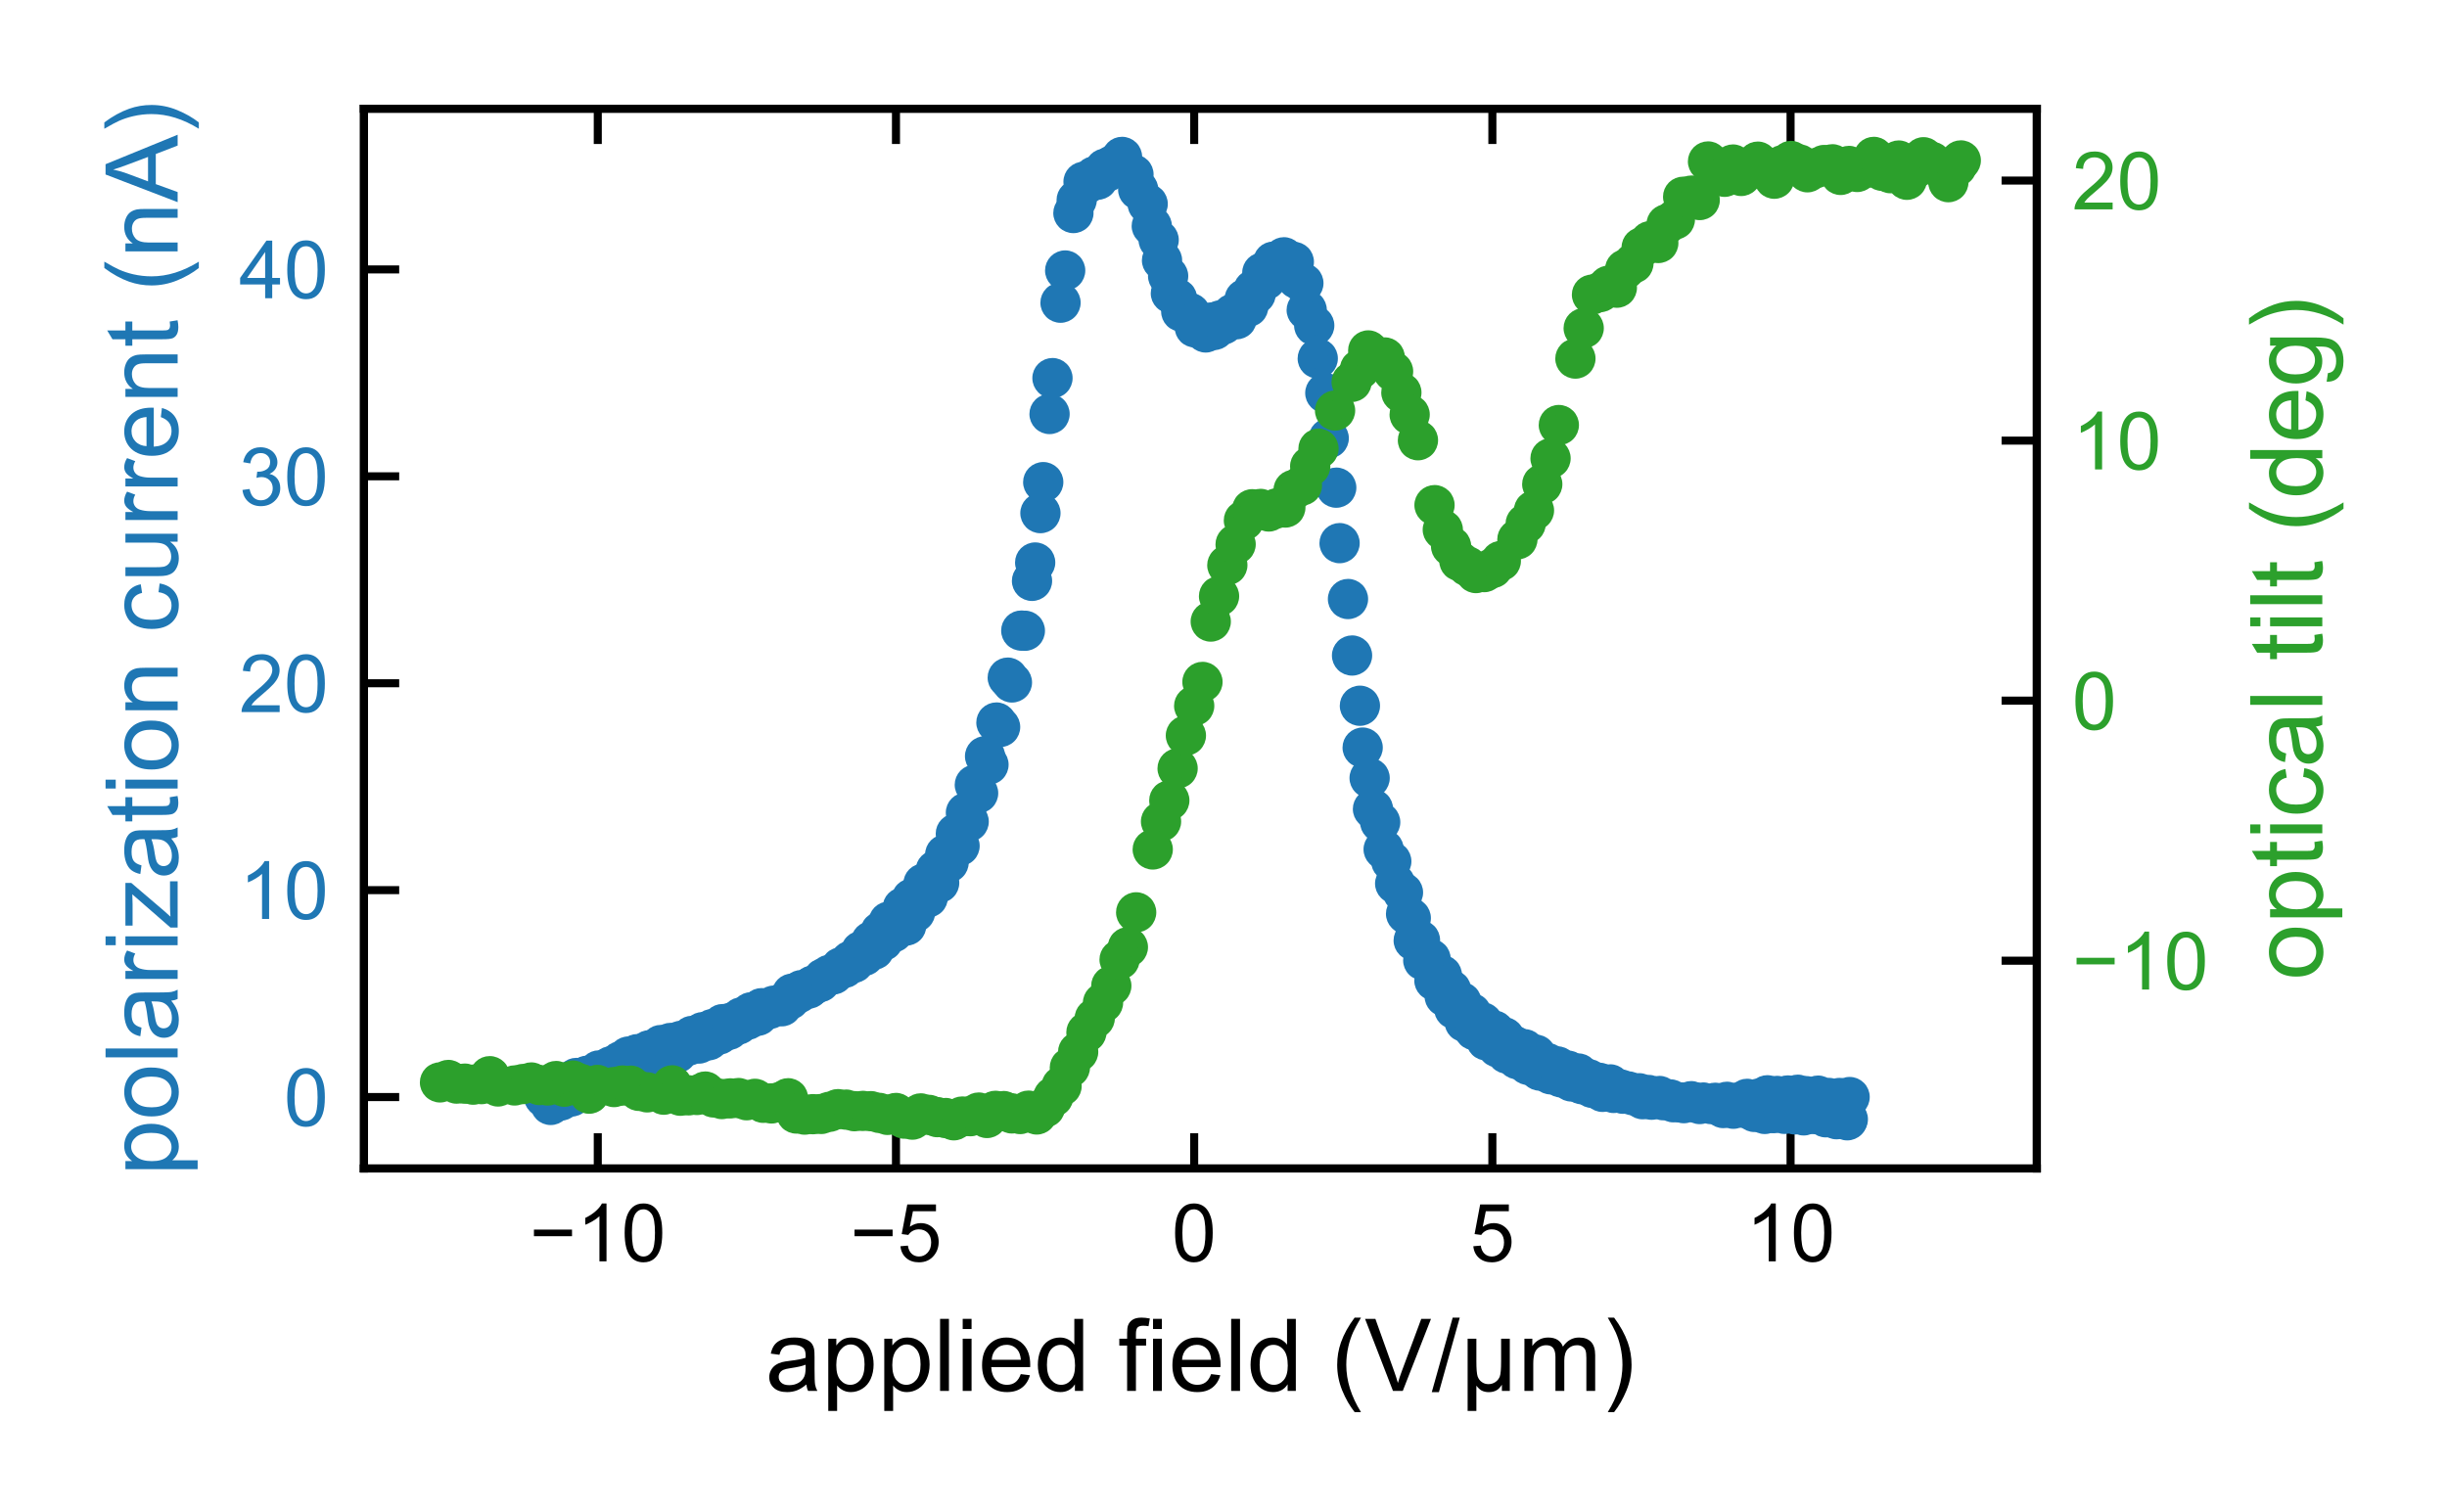 <?xml version="1.0" encoding="utf-8" standalone="no"?>
<!DOCTYPE svg PUBLIC "-//W3C//DTD SVG 1.1//EN"
  "http://www.w3.org/Graphics/SVG/1.1/DTD/svg11.dtd">
<!-- Created with matplotlib (http://matplotlib.org/) -->
<svg height="150.192pt" version="1.1" viewBox="0 0 243 150.192" width="243pt" xmlns="http://www.w3.org/2000/svg" xmlns:xlink="http://www.w3.org/1999/xlink">
 <defs>
  <style type="text/css">
*{stroke-linecap:butt;stroke-linejoin:round;}
  </style>
 </defs>
 <g id="figure_1">
  <g id="patch_1">
   <path d="M 0 150.192 
L 243 150.192 
L 243 0 
L 0 0 
z
" style="fill:#ffffff;"/>
  </g>
  <g id="axes_1">
   <g id="patch_2">
    <path d="M 36.142 116.052 
L 202.268 116.052 
L 202.268 10.8 
L 36.142 10.8 
z
" style="fill:#ffffff;"/>
   </g>
   <g id="matplotlib.axis_1">
    <g id="xtick_1">
     <g id="line2d_1">
      <defs>
       <path d="M 0 0 
L 0 -3.5 
" id="me7a18a2457" style="stroke:#000000;stroke-width:0.8;"/>
      </defs>
      <g>
       <use style="stroke:#000000;stroke-width:0.8;" x="59.363" xlink:href="#me7a18a2457" y="116.052"/>
      </g>
     </g>
     <g id="line2d_2">
      <defs>
       <path d="M 0 0 
L 0 3.5 
" id="m107801a34c" style="stroke:#000000;stroke-width:0.8;"/>
      </defs>
      <g>
       <use style="stroke:#000000;stroke-width:0.8;" x="59.363" xlink:href="#m107801a34c" y="10.8"/>
      </g>
     </g>
     <g id="text_1">
      <!-- −10 -->
      <defs>
       <path d="M 52.828 31.203 
L 5.562 31.203 
L 5.562 39.406 
L 52.828 39.406 
z
" id="ArialMT-2212"/>
       <path d="M 37.25 0 
L 28.469 0 
L 28.469 56 
Q 25.297 52.984 20.141 49.953 
Q 14.984 46.922 10.891 45.406 
L 10.891 53.906 
Q 18.266 57.375 23.781 62.297 
Q 29.297 67.234 31.594 71.875 
L 37.25 71.875 
z
" id="ArialMT-31"/>
       <path d="M 4.156 35.297 
Q 4.156 48 6.766 55.734 
Q 9.375 63.484 14.516 67.672 
Q 19.672 71.875 27.484 71.875 
Q 33.25 71.875 37.594 69.547 
Q 41.938 67.234 44.766 62.859 
Q 47.609 58.5 49.219 52.219 
Q 50.828 45.953 50.828 35.297 
Q 50.828 22.703 48.234 14.969 
Q 45.656 7.234 40.5 3 
Q 35.359 -1.219 27.484 -1.219 
Q 17.141 -1.219 11.234 6.203 
Q 4.156 15.141 4.156 35.297 
z
M 13.188 35.297 
Q 13.188 17.672 17.312 11.828 
Q 21.438 6 27.484 6 
Q 33.547 6 37.672 11.859 
Q 41.797 17.719 41.797 35.297 
Q 41.797 52.984 37.672 58.781 
Q 33.547 64.594 27.391 64.594 
Q 21.344 64.594 17.719 59.469 
Q 13.188 52.938 13.188 35.297 
z
" id="ArialMT-30"/>
      </defs>
      <g transform="translate(52.578 125.278)scale(0.08 -0.08)">
       <use xlink:href="#ArialMT-2212"/>
       <use x="58.398" xlink:href="#ArialMT-31"/>
       <use x="114.014" xlink:href="#ArialMT-30"/>
      </g>
     </g>
    </g>
    <g id="xtick_2">
     <g id="line2d_3">
      <g>
       <use style="stroke:#000000;stroke-width:0.8;" x="88.975" xlink:href="#me7a18a2457" y="116.052"/>
      </g>
     </g>
     <g id="line2d_4">
      <g>
       <use style="stroke:#000000;stroke-width:0.8;" x="88.975" xlink:href="#m107801a34c" y="10.8"/>
      </g>
     </g>
     <g id="text_2">
      <!-- −5 -->
      <defs>
       <path d="M 4.156 18.75 
L 13.375 19.531 
Q 14.406 12.797 18.141 9.391 
Q 21.875 6 27.156 6 
Q 33.5 6 37.891 10.781 
Q 42.281 15.578 42.281 23.484 
Q 42.281 31 38.062 35.344 
Q 33.844 39.703 27 39.703 
Q 22.75 39.703 19.328 37.766 
Q 15.922 35.844 13.969 32.766 
L 5.719 33.844 
L 12.641 70.609 
L 48.25 70.609 
L 48.25 62.203 
L 19.672 62.203 
L 15.828 42.969 
Q 22.266 47.469 29.344 47.469 
Q 38.719 47.469 45.156 40.969 
Q 51.609 34.469 51.609 24.266 
Q 51.609 14.547 45.953 7.469 
Q 39.062 -1.219 27.156 -1.219 
Q 17.391 -1.219 11.203 4.25 
Q 5.031 9.719 4.156 18.75 
z
" id="ArialMT-35"/>
      </defs>
      <g transform="translate(84.415 125.278)scale(0.08 -0.08)">
       <use xlink:href="#ArialMT-2212"/>
       <use x="58.398" xlink:href="#ArialMT-35"/>
      </g>
     </g>
    </g>
    <g id="xtick_3">
     <g id="line2d_5">
      <g>
       <use style="stroke:#000000;stroke-width:0.8;" x="118.588" xlink:href="#me7a18a2457" y="116.052"/>
      </g>
     </g>
     <g id="line2d_6">
      <g>
       <use style="stroke:#000000;stroke-width:0.8;" x="118.588" xlink:href="#m107801a34c" y="10.8"/>
      </g>
     </g>
     <g id="text_3">
      <!-- 0 -->
      <g transform="translate(116.363 125.278)scale(0.08 -0.08)">
       <use xlink:href="#ArialMT-30"/>
      </g>
     </g>
    </g>
    <g id="xtick_4">
     <g id="line2d_7">
      <g>
       <use style="stroke:#000000;stroke-width:0.8;" x="148.2" xlink:href="#me7a18a2457" y="116.052"/>
      </g>
     </g>
     <g id="line2d_8">
      <g>
       <use style="stroke:#000000;stroke-width:0.8;" x="148.2" xlink:href="#m107801a34c" y="10.8"/>
      </g>
     </g>
     <g id="text_4">
      <!-- 5 -->
      <g transform="translate(145.976 125.278)scale(0.08 -0.08)">
       <use xlink:href="#ArialMT-35"/>
      </g>
     </g>
    </g>
    <g id="xtick_5">
     <g id="line2d_9">
      <g>
       <use style="stroke:#000000;stroke-width:0.8;" x="177.813" xlink:href="#me7a18a2457" y="116.052"/>
      </g>
     </g>
     <g id="line2d_10">
      <g>
       <use style="stroke:#000000;stroke-width:0.8;" x="177.813" xlink:href="#m107801a34c" y="10.8"/>
      </g>
     </g>
     <g id="text_5">
      <!-- 10 -->
      <g transform="translate(173.364 125.278)scale(0.08 -0.08)">
       <use xlink:href="#ArialMT-31"/>
       <use x="55.615" xlink:href="#ArialMT-30"/>
      </g>
     </g>
    </g>
    <g id="text_6">
     <!-- applied field (V/μm) -->
     <defs>
      <path d="M 40.438 6.391 
Q 35.547 2.25 31.031 0.531 
Q 26.516 -1.172 21.344 -1.172 
Q 12.797 -1.172 8.203 3 
Q 3.609 7.172 3.609 13.672 
Q 3.609 17.484 5.344 20.625 
Q 7.078 23.781 9.891 25.688 
Q 12.703 27.594 16.219 28.562 
Q 18.797 29.25 24.031 29.891 
Q 34.672 31.156 39.703 32.906 
Q 39.75 34.719 39.75 35.203 
Q 39.75 40.578 37.25 42.781 
Q 33.891 45.75 27.25 45.75 
Q 21.047 45.75 18.094 43.578 
Q 15.141 41.406 13.719 35.891 
L 5.125 37.062 
Q 6.297 42.578 8.984 45.969 
Q 11.672 49.359 16.75 51.188 
Q 21.828 53.031 28.516 53.031 
Q 35.156 53.031 39.297 51.469 
Q 43.453 49.906 45.406 47.531 
Q 47.359 45.172 48.141 41.547 
Q 48.578 39.312 48.578 33.453 
L 48.578 21.734 
Q 48.578 9.469 49.141 6.219 
Q 49.703 2.984 51.375 0 
L 42.188 0 
Q 40.828 2.734 40.438 6.391 
z
M 39.703 26.031 
Q 34.906 24.078 25.344 22.703 
Q 19.922 21.922 17.672 20.938 
Q 15.438 19.969 14.203 18.094 
Q 12.984 16.219 12.984 13.922 
Q 12.984 10.406 15.641 8.062 
Q 18.312 5.719 23.438 5.719 
Q 28.516 5.719 32.469 7.938 
Q 36.422 10.156 38.281 14.016 
Q 39.703 17 39.703 22.797 
z
" id="ArialMT-61"/>
      <path d="M 6.594 -19.875 
L 6.594 51.859 
L 14.594 51.859 
L 14.594 45.125 
Q 17.438 49.078 21 51.047 
Q 24.562 53.031 29.641 53.031 
Q 36.281 53.031 41.359 49.609 
Q 46.438 46.188 49.016 39.953 
Q 51.609 33.734 51.609 26.312 
Q 51.609 18.359 48.75 11.984 
Q 45.906 5.609 40.453 2.219 
Q 35.016 -1.172 29 -1.172 
Q 24.609 -1.172 21.109 0.688 
Q 17.625 2.547 15.375 5.375 
L 15.375 -19.875 
z
M 14.547 25.641 
Q 14.547 15.625 18.594 10.844 
Q 22.656 6.062 28.422 6.062 
Q 34.281 6.062 38.453 11.016 
Q 42.625 15.969 42.625 26.375 
Q 42.625 36.281 38.547 41.203 
Q 34.469 46.141 28.812 46.141 
Q 23.188 46.141 18.859 40.891 
Q 14.547 35.641 14.547 25.641 
z
" id="ArialMT-70"/>
      <path d="M 6.391 0 
L 6.391 71.578 
L 15.188 71.578 
L 15.188 0 
z
" id="ArialMT-6c"/>
      <path d="M 6.641 61.469 
L 6.641 71.578 
L 15.438 71.578 
L 15.438 61.469 
z
M 6.641 0 
L 6.641 51.859 
L 15.438 51.859 
L 15.438 0 
z
" id="ArialMT-69"/>
      <path d="M 42.094 16.703 
L 51.172 15.578 
Q 49.031 7.625 43.219 3.219 
Q 37.406 -1.172 28.375 -1.172 
Q 17 -1.172 10.328 5.828 
Q 3.656 12.844 3.656 25.484 
Q 3.656 38.578 10.391 45.797 
Q 17.141 53.031 27.875 53.031 
Q 38.281 53.031 44.875 45.953 
Q 51.469 38.875 51.469 26.031 
Q 51.469 25.25 51.422 23.688 
L 12.75 23.688 
Q 13.234 15.141 17.578 10.594 
Q 21.922 6.062 28.422 6.062 
Q 33.25 6.062 36.672 8.594 
Q 40.094 11.141 42.094 16.703 
z
M 13.234 30.906 
L 42.188 30.906 
Q 41.609 37.453 38.875 40.719 
Q 34.672 45.797 27.984 45.797 
Q 21.922 45.797 17.797 41.75 
Q 13.672 37.703 13.234 30.906 
z
" id="ArialMT-65"/>
      <path d="M 40.234 0 
L 40.234 6.547 
Q 35.297 -1.172 25.734 -1.172 
Q 19.531 -1.172 14.328 2.25 
Q 9.125 5.672 6.266 11.797 
Q 3.422 17.922 3.422 25.875 
Q 3.422 33.641 6 39.969 
Q 8.594 46.297 13.766 49.656 
Q 18.953 53.031 25.344 53.031 
Q 30.031 53.031 33.688 51.047 
Q 37.359 49.078 39.656 45.906 
L 39.656 71.578 
L 48.391 71.578 
L 48.391 0 
z
M 12.453 25.875 
Q 12.453 15.922 16.641 10.984 
Q 20.844 6.062 26.562 6.062 
Q 32.328 6.062 36.344 10.766 
Q 40.375 15.484 40.375 25.141 
Q 40.375 35.797 36.266 40.766 
Q 32.172 45.75 26.172 45.75 
Q 20.312 45.75 16.375 40.969 
Q 12.453 36.188 12.453 25.875 
z
" id="ArialMT-64"/>
      <path id="ArialMT-20"/>
      <path d="M 8.688 0 
L 8.688 45.016 
L 0.922 45.016 
L 0.922 51.859 
L 8.688 51.859 
L 8.688 57.375 
Q 8.688 62.594 9.625 65.141 
Q 10.891 68.562 14.078 70.672 
Q 17.281 72.797 23.047 72.797 
Q 26.766 72.797 31.25 71.922 
L 29.938 64.266 
Q 27.203 64.75 24.75 64.75 
Q 20.75 64.75 19.094 63.031 
Q 17.438 61.328 17.438 56.641 
L 17.438 51.859 
L 27.547 51.859 
L 27.547 45.016 
L 17.438 45.016 
L 17.438 0 
z
" id="ArialMT-66"/>
      <path d="M 23.391 -21.047 
Q 16.109 -11.859 11.078 0.438 
Q 6.062 12.75 6.062 25.922 
Q 6.062 37.547 9.812 48.188 
Q 14.203 60.547 23.391 72.797 
L 29.688 72.797 
Q 23.781 62.641 21.875 58.297 
Q 18.891 51.562 17.188 44.234 
Q 15.094 35.109 15.094 25.875 
Q 15.094 2.391 29.688 -21.047 
z
" id="ArialMT-28"/>
      <path d="M 28.172 0 
L 0.438 71.578 
L 10.688 71.578 
L 29.297 19.578 
Q 31.547 13.328 33.062 7.859 
Q 34.719 13.719 36.922 19.578 
L 56.25 71.578 
L 65.922 71.578 
L 37.891 0 
z
" id="ArialMT-56"/>
      <path d="M 0 -1.219 
L 20.75 72.797 
L 27.781 72.797 
L 7.078 -1.219 
z
" id="ArialMT-2f"/>
      <path d="M 49.703 51.859 
L 49.703 0 
L 41.844 0 
L 41.844 6.156 
Q 39.312 2.25 36.812 0.781 
Q 33.406 -1.219 28.859 -1.219 
Q 24.812 -1.219 21.688 0.391 
Q 19.344 1.609 16.5 5.219 
L 16.5 -19.875 
L 7.812 -19.875 
L 7.812 51.859 
L 16.5 51.859 
L 16.5 29.891 
Q 16.5 17.922 17.766 14.375 
Q 19.047 10.844 21.891 8.781 
Q 24.75 6.734 28.469 6.734 
Q 32.375 6.734 35.453 8.875 
Q 38.531 11.031 39.797 14.422 
Q 41.062 17.828 41.062 29.734 
L 41.062 51.859 
z
" id="ArialMT-3bc"/>
      <path d="M 6.594 0 
L 6.594 51.859 
L 14.453 51.859 
L 14.453 44.578 
Q 16.891 48.391 20.938 50.703 
Q 25 53.031 30.172 53.031 
Q 35.938 53.031 39.625 50.641 
Q 43.312 48.25 44.828 43.953 
Q 50.984 53.031 60.844 53.031 
Q 68.562 53.031 72.703 48.75 
Q 76.859 44.484 76.859 35.594 
L 76.859 0 
L 68.109 0 
L 68.109 32.672 
Q 68.109 37.938 67.25 40.25 
Q 66.406 42.578 64.156 43.984 
Q 61.922 45.406 58.891 45.406 
Q 53.422 45.406 49.797 41.766 
Q 46.188 38.141 46.188 30.125 
L 46.188 0 
L 37.406 0 
L 37.406 33.688 
Q 37.406 39.547 35.25 42.469 
Q 33.109 45.406 28.219 45.406 
Q 24.516 45.406 21.359 43.453 
Q 18.219 41.5 16.797 37.734 
Q 15.375 33.984 15.375 26.906 
L 15.375 0 
z
" id="ArialMT-6d"/>
      <path d="M 12.359 -21.047 
L 6.062 -21.047 
Q 20.656 2.391 20.656 25.875 
Q 20.656 35.062 18.562 44.094 
Q 16.891 51.422 13.922 58.156 
Q 12.016 62.547 6.062 72.797 
L 12.359 72.797 
Q 21.531 60.547 25.922 48.188 
Q 29.688 37.547 29.688 25.922 
Q 29.688 12.75 24.625 0.438 
Q 19.578 -11.859 12.359 -21.047 
z
" id="ArialMT-29"/>
     </defs>
     <g transform="translate(76.031 138.148)scale(0.1 -0.1)">
      <use xlink:href="#ArialMT-61"/>
      <use x="55.615" xlink:href="#ArialMT-70"/>
      <use x="111.23" xlink:href="#ArialMT-70"/>
      <use x="166.846" xlink:href="#ArialMT-6c"/>
      <use x="189.062" xlink:href="#ArialMT-69"/>
      <use x="211.279" xlink:href="#ArialMT-65"/>
      <use x="266.895" xlink:href="#ArialMT-64"/>
      <use x="322.51" xlink:href="#ArialMT-20"/>
      <use x="350.293" xlink:href="#ArialMT-66"/>
      <use x="378.076" xlink:href="#ArialMT-69"/>
      <use x="400.293" xlink:href="#ArialMT-65"/>
      <use x="455.908" xlink:href="#ArialMT-6c"/>
      <use x="478.125" xlink:href="#ArialMT-64"/>
      <use x="533.74" xlink:href="#ArialMT-20"/>
      <use x="561.523" xlink:href="#ArialMT-28"/>
      <use x="594.824" xlink:href="#ArialMT-56"/>
      <use x="661.523" xlink:href="#ArialMT-2f"/>
      <use x="689.307" xlink:href="#ArialMT-3bc"/>
      <use x="746.924" xlink:href="#ArialMT-6d"/>
      <use x="830.225" xlink:href="#ArialMT-29"/>
     </g>
    </g>
   </g>
   <g id="matplotlib.axis_2">
    <g id="ytick_1">
     <g id="line2d_11">
      <defs>
       <path d="M 0 0 
L 3.5 0 
" id="m88884e7fed" style="stroke:#000000;stroke-width:0.8;"/>
      </defs>
      <g>
       <use style="stroke:#000000;stroke-width:0.8;" x="36.142" xlink:href="#m88884e7fed" y="108.961"/>
      </g>
     </g>
     <g id="text_7">
      <!-- 0 -->
      <g style="fill:#1f77b4;" transform="translate(28.194 111.825)scale(0.08 -0.08)">
       <use xlink:href="#ArialMT-30"/>
      </g>
     </g>
    </g>
    <g id="ytick_2">
     <g id="line2d_12">
      <g>
       <use style="stroke:#000000;stroke-width:0.8;" x="36.142" xlink:href="#m88884e7fed" y="88.411"/>
      </g>
     </g>
     <g id="text_8">
      <!-- 10 -->
      <g style="fill:#1f77b4;" transform="translate(23.745 91.274)scale(0.08 -0.08)">
       <use xlink:href="#ArialMT-31"/>
       <use x="55.615" xlink:href="#ArialMT-30"/>
      </g>
     </g>
    </g>
    <g id="ytick_3">
     <g id="line2d_13">
      <g>
       <use style="stroke:#000000;stroke-width:0.8;" x="36.142" xlink:href="#m88884e7fed" y="67.86"/>
      </g>
     </g>
     <g id="text_9">
      <!-- 20 -->
      <defs>
       <path d="M 50.344 8.453 
L 50.344 0 
L 3.031 0 
Q 2.938 3.172 4.047 6.109 
Q 5.859 10.938 9.828 15.625 
Q 13.812 20.312 21.344 26.469 
Q 33.016 36.031 37.109 41.625 
Q 41.219 47.219 41.219 52.203 
Q 41.219 57.422 37.469 61 
Q 33.734 64.594 27.734 64.594 
Q 21.391 64.594 17.578 60.781 
Q 13.766 56.984 13.719 50.25 
L 4.688 51.172 
Q 5.609 61.281 11.656 66.578 
Q 17.719 71.875 27.938 71.875 
Q 38.234 71.875 44.234 66.156 
Q 50.25 60.453 50.25 52 
Q 50.25 47.703 48.484 43.547 
Q 46.734 39.406 42.656 34.812 
Q 38.578 30.219 29.109 22.219 
Q 21.188 15.578 18.938 13.203 
Q 16.703 10.844 15.234 8.453 
z
" id="ArialMT-32"/>
      </defs>
      <g style="fill:#1f77b4;" transform="translate(23.745 70.723)scale(0.08 -0.08)">
       <use xlink:href="#ArialMT-32"/>
       <use x="55.615" xlink:href="#ArialMT-30"/>
      </g>
     </g>
    </g>
    <g id="ytick_4">
     <g id="line2d_14">
      <g>
       <use style="stroke:#000000;stroke-width:0.8;" x="36.142" xlink:href="#m88884e7fed" y="47.309"/>
      </g>
     </g>
     <g id="text_10">
      <!-- 30 -->
      <defs>
       <path d="M 4.203 18.891 
L 12.984 20.062 
Q 14.5 12.594 18.141 9.297 
Q 21.781 6 27 6 
Q 33.203 6 37.469 10.297 
Q 41.75 14.594 41.75 20.953 
Q 41.75 27 37.797 30.922 
Q 33.844 34.859 27.734 34.859 
Q 25.25 34.859 21.531 33.891 
L 22.516 41.609 
Q 23.391 41.5 23.922 41.5 
Q 29.547 41.5 34.031 44.422 
Q 38.531 47.359 38.531 53.469 
Q 38.531 58.297 35.25 61.469 
Q 31.984 64.656 26.812 64.656 
Q 21.688 64.656 18.266 61.422 
Q 14.844 58.203 13.875 51.766 
L 5.078 53.328 
Q 6.688 62.156 12.391 67.016 
Q 18.109 71.875 26.609 71.875 
Q 32.469 71.875 37.391 69.359 
Q 42.328 66.844 44.938 62.5 
Q 47.562 58.156 47.562 53.266 
Q 47.562 48.641 45.062 44.828 
Q 42.578 41.016 37.703 38.766 
Q 44.047 37.312 47.562 32.688 
Q 51.078 28.078 51.078 21.141 
Q 51.078 11.766 44.234 5.25 
Q 37.406 -1.266 26.953 -1.266 
Q 17.531 -1.266 11.297 4.344 
Q 5.078 9.969 4.203 18.891 
z
" id="ArialMT-33"/>
      </defs>
      <g style="fill:#1f77b4;" transform="translate(23.745 50.172)scale(0.08 -0.08)">
       <use xlink:href="#ArialMT-33"/>
       <use x="55.615" xlink:href="#ArialMT-30"/>
      </g>
     </g>
    </g>
    <g id="ytick_5">
     <g id="line2d_15">
      <g>
       <use style="stroke:#000000;stroke-width:0.8;" x="36.142" xlink:href="#m88884e7fed" y="26.758"/>
      </g>
     </g>
     <g id="text_11">
      <!-- 40 -->
      <defs>
       <path d="M 32.328 0 
L 32.328 17.141 
L 1.266 17.141 
L 1.266 25.203 
L 33.938 71.578 
L 41.109 71.578 
L 41.109 25.203 
L 50.781 25.203 
L 50.781 17.141 
L 41.109 17.141 
L 41.109 0 
z
M 32.328 25.203 
L 32.328 57.469 
L 9.906 25.203 
z
" id="ArialMT-34"/>
      </defs>
      <g style="fill:#1f77b4;" transform="translate(23.745 29.622)scale(0.08 -0.08)">
       <use xlink:href="#ArialMT-34"/>
       <use x="55.615" xlink:href="#ArialMT-30"/>
      </g>
     </g>
    </g>
    <g id="text_12">
     <!-- polarization current (nA) -->
     <defs>
      <path d="M 3.328 25.922 
Q 3.328 40.328 11.328 47.266 
Q 18.016 53.031 27.641 53.031 
Q 38.328 53.031 45.109 46.016 
Q 51.906 39.016 51.906 26.656 
Q 51.906 16.656 48.906 10.906 
Q 45.906 5.172 40.156 2 
Q 34.422 -1.172 27.641 -1.172 
Q 16.75 -1.172 10.031 5.812 
Q 3.328 12.797 3.328 25.922 
z
M 12.359 25.922 
Q 12.359 15.969 16.703 11.016 
Q 21.047 6.062 27.641 6.062 
Q 34.188 6.062 38.531 11.031 
Q 42.875 16.016 42.875 26.219 
Q 42.875 35.844 38.5 40.797 
Q 34.125 45.75 27.641 45.75 
Q 21.047 45.75 16.703 40.812 
Q 12.359 35.891 12.359 25.922 
z
" id="ArialMT-6f"/>
      <path d="M 6.5 0 
L 6.5 51.859 
L 14.406 51.859 
L 14.406 44 
Q 17.438 49.516 20 51.266 
Q 22.562 53.031 25.641 53.031 
Q 30.078 53.031 34.672 50.203 
L 31.641 42.047 
Q 28.422 43.953 25.203 43.953 
Q 22.312 43.953 20.016 42.219 
Q 17.719 40.484 16.75 37.406 
Q 15.281 32.719 15.281 27.156 
L 15.281 0 
z
" id="ArialMT-72"/>
      <path d="M 1.953 0 
L 1.953 7.125 
L 34.969 45.016 
Q 29.344 44.734 25.047 44.734 
L 3.906 44.734 
L 3.906 51.859 
L 46.297 51.859 
L 46.297 46.047 
L 18.219 13.141 
L 12.797 7.125 
Q 18.703 7.562 23.875 7.562 
L 47.859 7.562 
L 47.859 0 
z
" id="ArialMT-7a"/>
      <path d="M 25.781 7.859 
L 27.047 0.094 
Q 23.344 -0.688 20.406 -0.688 
Q 15.625 -0.688 12.984 0.828 
Q 10.359 2.344 9.281 4.812 
Q 8.203 7.281 8.203 15.188 
L 8.203 45.016 
L 1.766 45.016 
L 1.766 51.859 
L 8.203 51.859 
L 8.203 64.703 
L 16.938 69.969 
L 16.938 51.859 
L 25.781 51.859 
L 25.781 45.016 
L 16.938 45.016 
L 16.938 14.703 
Q 16.938 10.938 17.406 9.859 
Q 17.875 8.797 18.922 8.156 
Q 19.969 7.516 21.922 7.516 
Q 23.391 7.516 25.781 7.859 
z
" id="ArialMT-74"/>
      <path d="M 6.594 0 
L 6.594 51.859 
L 14.5 51.859 
L 14.5 44.484 
Q 20.219 53.031 31 53.031 
Q 35.688 53.031 39.625 51.344 
Q 43.562 49.656 45.516 46.922 
Q 47.469 44.188 48.25 40.438 
Q 48.734 37.984 48.734 31.891 
L 48.734 0 
L 39.938 0 
L 39.938 31.547 
Q 39.938 36.922 38.906 39.578 
Q 37.891 42.234 35.281 43.812 
Q 32.672 45.406 29.156 45.406 
Q 23.531 45.406 19.453 41.844 
Q 15.375 38.281 15.375 28.328 
L 15.375 0 
z
" id="ArialMT-6e"/>
      <path d="M 40.438 19 
L 49.078 17.875 
Q 47.656 8.938 41.812 3.875 
Q 35.984 -1.172 27.484 -1.172 
Q 16.844 -1.172 10.375 5.781 
Q 3.906 12.75 3.906 25.734 
Q 3.906 34.125 6.688 40.422 
Q 9.469 46.734 15.156 49.875 
Q 20.844 53.031 27.547 53.031 
Q 35.984 53.031 41.359 48.75 
Q 46.734 44.484 48.25 36.625 
L 39.703 35.297 
Q 38.484 40.531 35.375 43.156 
Q 32.281 45.797 27.875 45.797 
Q 21.234 45.797 17.078 41.031 
Q 12.938 36.281 12.938 25.984 
Q 12.938 15.531 16.938 10.797 
Q 20.953 6.062 27.391 6.062 
Q 32.562 6.062 36.031 9.234 
Q 39.5 12.406 40.438 19 
z
" id="ArialMT-63"/>
      <path d="M 40.578 0 
L 40.578 7.625 
Q 34.516 -1.172 24.125 -1.172 
Q 19.531 -1.172 15.547 0.578 
Q 11.578 2.344 9.641 5 
Q 7.719 7.672 6.938 11.531 
Q 6.391 14.109 6.391 19.734 
L 6.391 51.859 
L 15.188 51.859 
L 15.188 23.094 
Q 15.188 16.219 15.719 13.812 
Q 16.547 10.359 19.234 8.375 
Q 21.922 6.391 25.875 6.391 
Q 29.828 6.391 33.297 8.422 
Q 36.766 10.453 38.203 13.938 
Q 39.656 17.438 39.656 24.078 
L 39.656 51.859 
L 48.438 51.859 
L 48.438 0 
z
" id="ArialMT-75"/>
      <path d="M -0.141 0 
L 27.344 71.578 
L 37.547 71.578 
L 66.844 0 
L 56.062 0 
L 47.703 21.688 
L 17.781 21.688 
L 9.906 0 
z
M 20.516 29.391 
L 44.781 29.391 
L 37.312 49.219 
Q 33.891 58.25 32.234 64.062 
Q 30.859 57.172 28.375 50.391 
z
" id="ArialMT-41"/>
     </defs>
     <g style="fill:#1f77b4;" transform="translate(17.64 116.779)rotate(-90)scale(0.1 -0.1)">
      <use xlink:href="#ArialMT-70"/>
      <use x="55.615" xlink:href="#ArialMT-6f"/>
      <use x="111.23" xlink:href="#ArialMT-6c"/>
      <use x="133.447" xlink:href="#ArialMT-61"/>
      <use x="189.062" xlink:href="#ArialMT-72"/>
      <use x="222.363" xlink:href="#ArialMT-69"/>
      <use x="244.58" xlink:href="#ArialMT-7a"/>
      <use x="294.58" xlink:href="#ArialMT-61"/>
      <use x="350.195" xlink:href="#ArialMT-74"/>
      <use x="377.979" xlink:href="#ArialMT-69"/>
      <use x="400.195" xlink:href="#ArialMT-6f"/>
      <use x="455.811" xlink:href="#ArialMT-6e"/>
      <use x="511.426" xlink:href="#ArialMT-20"/>
      <use x="539.209" xlink:href="#ArialMT-63"/>
      <use x="589.209" xlink:href="#ArialMT-75"/>
      <use x="644.824" xlink:href="#ArialMT-72"/>
      <use x="678.125" xlink:href="#ArialMT-72"/>
      <use x="711.426" xlink:href="#ArialMT-65"/>
      <use x="767.041" xlink:href="#ArialMT-6e"/>
      <use x="822.656" xlink:href="#ArialMT-74"/>
      <use x="850.439" xlink:href="#ArialMT-20"/>
      <use x="878.223" xlink:href="#ArialMT-28"/>
      <use x="911.523" xlink:href="#ArialMT-6e"/>
      <use x="967.139" xlink:href="#ArialMT-41"/>
      <use x="1033.838" xlink:href="#ArialMT-29"/>
     </g>
    </g>
   </g>
   <g id="line2d_16">
    <defs>
     <path d="M 0 1.5 
C 0.398 1.5 0.779 1.342 1.061 1.061 
C 1.342 0.779 1.5 0.398 1.5 0 
C 1.5 -0.398 1.342 -0.779 1.061 -1.061 
C 0.779 -1.342 0.398 -1.5 0 -1.5 
C -0.398 -1.5 -0.779 -1.342 -1.061 -1.061 
C -1.342 -0.779 -1.5 -0.398 -1.5 0 
C -1.5 0.398 -1.342 0.779 -1.061 1.061 
C -0.779 1.342 -0.398 1.5 0 1.5 
z
" id="m89327249ba" style="stroke:#1f77b4;"/>
    </defs>
    <g clip-path="url(#p7e8eabd8a4)">
     <use style="fill:#1f77b4;stroke:#1f77b4;" x="54.033" xlink:href="#m89327249ba" y="108.961"/>
     <use style="fill:#1f77b4;stroke:#1f77b4;" x="54.684" xlink:href="#m89327249ba" y="109.743"/>
     <use style="fill:#1f77b4;stroke:#1f77b4;" x="55.039" xlink:href="#m89327249ba" y="108.148"/>
     <use style="fill:#1f77b4;stroke:#1f77b4;" x="55.691" xlink:href="#m89327249ba" y="109.309"/>
     <use style="fill:#1f77b4;stroke:#1f77b4;" x="55.987" xlink:href="#m89327249ba" y="107.534"/>
     <use style="fill:#1f77b4;stroke:#1f77b4;" x="56.757" xlink:href="#m89327249ba" y="108.903"/>
     <use style="fill:#1f77b4;stroke:#1f77b4;" x="57.231" xlink:href="#m89327249ba" y="107.065"/>
     <use style="fill:#1f77b4;stroke:#1f77b4;" x="58.001" xlink:href="#m89327249ba" y="108.475"/>
     <use style="fill:#1f77b4;stroke:#1f77b4;" x="58.297" xlink:href="#m89327249ba" y="106.844"/>
     <use style="fill:#1f77b4;stroke:#1f77b4;" x="59.126" xlink:href="#m89327249ba" y="107.726"/>
     <use style="fill:#1f77b4;stroke:#1f77b4;" x="59.475" xlink:href="#m89327249ba" y="106.315"/>
     <use style="fill:#1f77b4;stroke:#1f77b4;" x="60.31" xlink:href="#m89327249ba" y="107.58"/>
     <use style="fill:#1f77b4;stroke:#1f77b4;" x="60.648" xlink:href="#m89327249ba" y="105.909"/>
     <use style="fill:#1f77b4;stroke:#1f77b4;" x="61.371" xlink:href="#m89327249ba" y="107.11"/>
     <use style="fill:#1f77b4;stroke:#1f77b4;" x="61.613" xlink:href="#m89327249ba" y="105.412"/>
     <use style="fill:#1f77b4;stroke:#1f77b4;" x="62.087" xlink:href="#m89327249ba" y="106.739"/>
     <use style="fill:#1f77b4;stroke:#1f77b4;" x="62.395" xlink:href="#m89327249ba" y="104.941"/>
     <use style="fill:#1f77b4;stroke:#1f77b4;" x="62.999" xlink:href="#m89327249ba" y="106.073"/>
     <use style="fill:#1f77b4;stroke:#1f77b4;" x="63.278" xlink:href="#m89327249ba" y="104.7"/>
     <use style="fill:#1f77b4;stroke:#1f77b4;" x="64.071" xlink:href="#m89327249ba" y="105.823"/>
     <use style="fill:#1f77b4;stroke:#1f77b4;" x="64.456" xlink:href="#m89327249ba" y="104.319"/>
     <use style="fill:#1f77b4;stroke:#1f77b4;" x="65.262" xlink:href="#m89327249ba" y="105.238"/>
     <use style="fill:#1f77b4;stroke:#1f77b4;" x="65.623" xlink:href="#m89327249ba" y="103.793"/>
     <use style="fill:#1f77b4;stroke:#1f77b4;" x="66.298" xlink:href="#m89327249ba" y="105.138"/>
     <use style="fill:#1f77b4;stroke:#1f77b4;" x="66.588" xlink:href="#m89327249ba" y="103.585"/>
     <use style="fill:#1f77b4;stroke:#1f77b4;" x="67.24" xlink:href="#m89327249ba" y="104.573"/>
     <use style="fill:#1f77b4;stroke:#1f77b4;" x="67.601" xlink:href="#m89327249ba" y="103.382"/>
     <use style="fill:#1f77b4;stroke:#1f77b4;" x="68.353" xlink:href="#m89327249ba" y="103.859"/>
     <use style="fill:#1f77b4;stroke:#1f77b4;" x="68.714" xlink:href="#m89327249ba" y="102.889"/>
     <use style="fill:#1f77b4;stroke:#1f77b4;" x="69.407" xlink:href="#m89327249ba" y="103.647"/>
     <use style="fill:#1f77b4;stroke:#1f77b4;" x="69.763" xlink:href="#m89327249ba" y="102.518"/>
     <use style="fill:#1f77b4;stroke:#1f77b4;" x="70.379" xlink:href="#m89327249ba" y="103.32"/>
     <use style="fill:#1f77b4;stroke:#1f77b4;" x="70.71" xlink:href="#m89327249ba" y="102.213"/>
     <use style="fill:#1f77b4;stroke:#1f77b4;" x="71.409" xlink:href="#m89327249ba" y="102.755"/>
     <use style="fill:#1f77b4;stroke:#1f77b4;" x="71.753" xlink:href="#m89327249ba" y="101.716"/>
     <use style="fill:#1f77b4;stroke:#1f77b4;" x="72.38" xlink:href="#m89327249ba" y="102.289"/>
     <use style="fill:#1f77b4;stroke:#1f77b4;" x="72.659" xlink:href="#m89327249ba" y="101.553"/>
     <use style="fill:#1f77b4;stroke:#1f77b4;" x="73.322" xlink:href="#m89327249ba" y="101.76"/>
     <use style="fill:#1f77b4;stroke:#1f77b4;" x="73.606" xlink:href="#m89327249ba" y="101.049"/>
     <use style="fill:#1f77b4;stroke:#1f77b4;" x="74.252" xlink:href="#m89327249ba" y="101.279"/>
     <use style="fill:#1f77b4;stroke:#1f77b4;" x="74.584" xlink:href="#m89327249ba" y="100.542"/>
     <use style="fill:#1f77b4;stroke:#1f77b4;" x="75.265" xlink:href="#m89327249ba" y="100.884"/>
     <use style="fill:#1f77b4;stroke:#1f77b4;" x="75.614" xlink:href="#m89327249ba" y="100.135"/>
     <use style="fill:#1f77b4;stroke:#1f77b4;" x="76.42" xlink:href="#m89327249ba" y="100.216"/>
     <use style="fill:#1f77b4;stroke:#1f77b4;" x="76.822" xlink:href="#m89327249ba" y="99.887"/>
     <use style="fill:#1f77b4;stroke:#1f77b4;" x="77.64" xlink:href="#m89327249ba" y="99.943"/>
     <use style="fill:#1f77b4;stroke:#1f77b4;" x="77.954" xlink:href="#m89327249ba" y="99.496"/>
     <use style="fill:#1f77b4;stroke:#1f77b4;" x="78.421" xlink:href="#m89327249ba" y="99.295"/>
     <use style="fill:#1f77b4;stroke:#1f77b4;" x="78.652" xlink:href="#m89327249ba" y="98.692"/>
     <use style="fill:#1f77b4;stroke:#1f77b4;" x="79.286" xlink:href="#m89327249ba" y="98.651"/>
     <use style="fill:#1f77b4;stroke:#1f77b4;" x="79.57" xlink:href="#m89327249ba" y="98.34"/>
     <use style="fill:#1f77b4;stroke:#1f77b4;" x="80.305" xlink:href="#m89327249ba" y="98.189"/>
     <use style="fill:#1f77b4;stroke:#1f77b4;" x="80.672" xlink:href="#m89327249ba" y="97.898"/>
     <use style="fill:#1f77b4;stroke:#1f77b4;" x="81.43" xlink:href="#m89327249ba" y="97.546"/>
     <use style="fill:#1f77b4;stroke:#1f77b4;" x="81.774" xlink:href="#m89327249ba" y="97.161"/>
     <use style="fill:#1f77b4;stroke:#1f77b4;" x="82.378" xlink:href="#m89327249ba" y="96.816"/>
     <use style="fill:#1f77b4;stroke:#1f77b4;" x="82.757" xlink:href="#m89327249ba" y="96.782"/>
     <use style="fill:#1f77b4;stroke:#1f77b4;" x="83.497" xlink:href="#m89327249ba" y="96.078"/>
     <use style="fill:#1f77b4;stroke:#1f77b4;" x="83.858" xlink:href="#m89327249ba" y="96.138"/>
     <use style="fill:#1f77b4;stroke:#1f77b4;" x="84.468" xlink:href="#m89327249ba" y="95.426"/>
     <use style="fill:#1f77b4;stroke:#1f77b4;" x="84.782" xlink:href="#m89327249ba" y="95.636"/>
     <use style="fill:#1f77b4;stroke:#1f77b4;" x="85.517" xlink:href="#m89327249ba" y="94.451"/>
     <use style="fill:#1f77b4;stroke:#1f77b4;" x="85.825" xlink:href="#m89327249ba" y="94.938"/>
     <use style="fill:#1f77b4;stroke:#1f77b4;" x="86.512" xlink:href="#m89327249ba" y="93.492"/>
     <use style="fill:#1f77b4;stroke:#1f77b4;" x="86.796" xlink:href="#m89327249ba" y="94.324"/>
     <use style="fill:#1f77b4;stroke:#1f77b4;" x="87.441" xlink:href="#m89327249ba" y="92.529"/>
     <use style="fill:#1f77b4;stroke:#1f77b4;" x="87.684" xlink:href="#m89327249ba" y="93.455"/>
     <use style="fill:#1f77b4;stroke:#1f77b4;" x="88.259" xlink:href="#m89327249ba" y="91.536"/>
     <use style="fill:#1f77b4;stroke:#1f77b4;" x="88.691" xlink:href="#m89327249ba" y="92.611"/>
     <use style="fill:#1f77b4;stroke:#1f77b4;" x="89.65" xlink:href="#m89327249ba" y="90.133"/>
     <use style="fill:#1f77b4;stroke:#1f77b4;" x="89.994" xlink:href="#m89327249ba" y="91.927"/>
     <use style="fill:#1f77b4;stroke:#1f77b4;" x="90.545" xlink:href="#m89327249ba" y="89.247"/>
     <use style="fill:#1f77b4;stroke:#1f77b4;" x="90.882" xlink:href="#m89327249ba" y="90.596"/>
     <use style="fill:#1f77b4;stroke:#1f77b4;" x="91.706" xlink:href="#m89327249ba" y="87.758"/>
     <use style="fill:#1f77b4;stroke:#1f77b4;" x="92.132" xlink:href="#m89327249ba" y="89.143"/>
     <use style="fill:#1f77b4;stroke:#1f77b4;" x="92.926" xlink:href="#m89327249ba" y="86.43"/>
     <use style="fill:#1f77b4;stroke:#1f77b4;" x="93.263" xlink:href="#m89327249ba" y="87.687"/>
     <use style="fill:#1f77b4;stroke:#1f77b4;" x="93.867" xlink:href="#m89327249ba" y="84.868"/>
     <use style="fill:#1f77b4;stroke:#1f77b4;" x="94.199" xlink:href="#m89327249ba" y="85.671"/>
     <use style="fill:#1f77b4;stroke:#1f77b4;" x="94.921" xlink:href="#m89327249ba" y="82.794"/>
     <use style="fill:#1f77b4;stroke:#1f77b4;" x="95.289" xlink:href="#m89327249ba" y="84.018"/>
     <use style="fill:#1f77b4;stroke:#1f77b4;" x="95.922" xlink:href="#m89327249ba" y="80.715"/>
     <use style="fill:#1f77b4;stroke:#1f77b4;" x="96.195" xlink:href="#m89327249ba" y="81.604"/>
     <use style="fill:#1f77b4;stroke:#1f77b4;" x="96.805" xlink:href="#m89327249ba" y="77.945"/>
     <use style="fill:#1f77b4;stroke:#1f77b4;" x="97.131" xlink:href="#m89327249ba" y="78.777"/>
     <use style="fill:#1f77b4;stroke:#1f77b4;" x="97.823" xlink:href="#m89327249ba" y="75.11"/>
     <use style="fill:#1f77b4;stroke:#1f77b4;" x="98.161" xlink:href="#m89327249ba" y="75.946"/>
     <use style="fill:#1f77b4;stroke:#1f77b4;" x="98.949" xlink:href="#m89327249ba" y="71.762"/>
     <use style="fill:#1f77b4;stroke:#1f77b4;" x="99.316" xlink:href="#m89327249ba" y="72.205"/>
     <use style="fill:#1f77b4;stroke:#1f77b4;" x="100.074" xlink:href="#m89327249ba" y="67.303"/>
     <use style="fill:#1f77b4;stroke:#1f77b4;" x="100.489" xlink:href="#m89327249ba" y="67.781"/>
     <use style="fill:#1f77b4;stroke:#1f77b4;" x="101.418" xlink:href="#m89327249ba" y="62.63"/>
     <use style="fill:#1f77b4;stroke:#1f77b4;" x="101.774" xlink:href="#m89327249ba" y="62.648"/>
     <use style="fill:#1f77b4;stroke:#1f77b4;" x="102.484" xlink:href="#m89327249ba" y="57.692"/>
     <use style="fill:#1f77b4;stroke:#1f77b4;" x="102.798" xlink:href="#m89327249ba" y="55.87"/>
     <use style="fill:#1f77b4;stroke:#1f77b4;" x="103.32" xlink:href="#m89327249ba" y="50.963"/>
     <use style="fill:#1f77b4;stroke:#1f77b4;" x="103.598" xlink:href="#m89327249ba" y="47.887"/>
     <use style="fill:#1f77b4;stroke:#1f77b4;" x="104.226" xlink:href="#m89327249ba" y="41.119"/>
     <use style="fill:#1f77b4;stroke:#1f77b4;" x="104.516" xlink:href="#m89327249ba" y="37.554"/>
     <use style="fill:#1f77b4;stroke:#1f77b4;" x="105.315" xlink:href="#m89327249ba" y="30.064"/>
     <use style="fill:#1f77b4;stroke:#1f77b4;" x="105.777" xlink:href="#m89327249ba" y="26.866"/>
     <use style="fill:#1f77b4;stroke:#1f77b4;" x="106.595" xlink:href="#m89327249ba" y="21.159"/>
     <use style="fill:#1f77b4;stroke:#1f77b4;" x="106.92" xlink:href="#m89327249ba" y="19.865"/>
     <use style="fill:#1f77b4;stroke:#1f77b4;" x="107.602" xlink:href="#m89327249ba" y="18.054"/>
     <use style="fill:#1f77b4;stroke:#1f77b4;" x="107.939" xlink:href="#m89327249ba" y="18.243"/>
     <use style="fill:#1f77b4;stroke:#1f77b4;" x="108.656" xlink:href="#m89327249ba" y="17.521"/>
     <use style="fill:#1f77b4;stroke:#1f77b4;" x="109.005" xlink:href="#m89327249ba" y="17.847"/>
     <use style="fill:#1f77b4;stroke:#1f77b4;" x="109.734" xlink:href="#m89327249ba" y="16.749"/>
     <use style="fill:#1f77b4;stroke:#1f77b4;" x="110.03" xlink:href="#m89327249ba" y="17.018"/>
     <use style="fill:#1f77b4;stroke:#1f77b4;" x="110.498" xlink:href="#m89327249ba" y="16.39"/>
     <use style="fill:#1f77b4;stroke:#1f77b4;" x="110.788" xlink:href="#m89327249ba" y="16.442"/>
     <use style="fill:#1f77b4;stroke:#1f77b4;" x="111.422" xlink:href="#m89327249ba" y="15.584"/>
     <use style="fill:#1f77b4;stroke:#1f77b4;" x="111.712" xlink:href="#m89327249ba" y="16.653"/>
     <use style="fill:#1f77b4;stroke:#1f77b4;" x="112.559" xlink:href="#m89327249ba" y="17.325"/>
     <use style="fill:#1f77b4;stroke:#1f77b4;" x="113.031" xlink:href="#m89327249ba" y="18.836"/>
     <use style="fill:#1f77b4;stroke:#1f77b4;" x="113.97" xlink:href="#m89327249ba" y="20.254"/>
     <use style="fill:#1f77b4;stroke:#1f77b4;" x="114.377" xlink:href="#m89327249ba" y="22.445"/>
     <use style="fill:#1f77b4;stroke:#1f77b4;" x="115.061" xlink:href="#m89327249ba" y="23.831"/>
     <use style="fill:#1f77b4;stroke:#1f77b4;" x="115.395" xlink:href="#m89327249ba" y="25.858"/>
     <use style="fill:#1f77b4;stroke:#1f77b4;" x="116.001" xlink:href="#m89327249ba" y="27.417"/>
     <use style="fill:#1f77b4;stroke:#1f77b4;" x="116.274" xlink:href="#m89327249ba" y="29.129"/>
     <use style="fill:#1f77b4;stroke:#1f77b4;" x="116.89" xlink:href="#m89327249ba" y="29.653"/>
     <use style="fill:#1f77b4;stroke:#1f77b4;" x="117.306" xlink:href="#m89327249ba" y="30.943"/>
     <use style="fill:#1f77b4;stroke:#1f77b4;" x="118.185" xlink:href="#m89327249ba" y="31.09"/>
     <use style="fill:#1f77b4;stroke:#1f77b4;" x="118.653" xlink:href="#m89327249ba" y="32.517"/>
     <use style="fill:#1f77b4;stroke:#1f77b4;" x="119.448" xlink:href="#m89327249ba" y="32.168"/>
     <use style="fill:#1f77b4;stroke:#1f77b4;" x="119.731" xlink:href="#m89327249ba" y="33.019"/>
     <use style="fill:#1f77b4;stroke:#1f77b4;" x="120.263" xlink:href="#m89327249ba" y="32.029"/>
     <use style="fill:#1f77b4;stroke:#1f77b4;" x="120.587" xlink:href="#m89327249ba" y="32.768"/>
     <use style="fill:#1f77b4;stroke:#1f77b4;" x="121.165" xlink:href="#m89327249ba" y="31.823"/>
     <use style="fill:#1f77b4;stroke:#1f77b4;" x="121.48" xlink:href="#m89327249ba" y="32.231"/>
     <use style="fill:#1f77b4;stroke:#1f77b4;" x="122.401" xlink:href="#m89327249ba" y="31.177"/>
     <use style="fill:#1f77b4;stroke:#1f77b4;" x="122.803" xlink:href="#m89327249ba" y="31.703"/>
     <use style="fill:#1f77b4;stroke:#1f77b4;" x="123.604" xlink:href="#m89327249ba" y="29.7"/>
     <use style="fill:#1f77b4;stroke:#1f77b4;" x="123.955" xlink:href="#m89327249ba" y="30.478"/>
     <use style="fill:#1f77b4;stroke:#1f77b4;" x="124.483" xlink:href="#m89327249ba" y="28.768"/>
     <use style="fill:#1f77b4;stroke:#1f77b4;" x="124.694" xlink:href="#m89327249ba" y="29.208"/>
     <use style="fill:#1f77b4;stroke:#1f77b4;" x="125.357" xlink:href="#m89327249ba" y="27.075"/>
     <use style="fill:#1f77b4;stroke:#1f77b4;" x="125.695" xlink:href="#m89327249ba" y="27.797"/>
     <use style="fill:#1f77b4;stroke:#1f77b4;" x="126.447" xlink:href="#m89327249ba" y="25.987"/>
     <use style="fill:#1f77b4;stroke:#1f77b4;" x="126.784" xlink:href="#m89327249ba" y="27.069"/>
     <use style="fill:#1f77b4;stroke:#1f77b4;" x="127.495" xlink:href="#m89327249ba" y="25.555"/>
     <use style="fill:#1f77b4;stroke:#1f77b4;" x="127.827" xlink:href="#m89327249ba" y="26.882"/>
     <use style="fill:#1f77b4;stroke:#1f77b4;" x="128.484" xlink:href="#m89327249ba" y="26.011"/>
     <use style="fill:#1f77b4;stroke:#1f77b4;" x="128.816" xlink:href="#m89327249ba" y="27.708"/>
     <use style="fill:#1f77b4;stroke:#1f77b4;" x="129.432" xlink:href="#m89327249ba" y="28.129"/>
     <use style="fill:#1f77b4;stroke:#1f77b4;" x="129.763" xlink:href="#m89327249ba" y="30.792"/>
     <use style="fill:#1f77b4;stroke:#1f77b4;" x="130.51" xlink:href="#m89327249ba" y="32.33"/>
     <use style="fill:#1f77b4;stroke:#1f77b4;" x="130.859" xlink:href="#m89327249ba" y="35.604"/>
     <use style="fill:#1f77b4;stroke:#1f77b4;" x="131.611" xlink:href="#m89327249ba" y="39.034"/>
     <use style="fill:#1f77b4;stroke:#1f77b4;" x="131.949" xlink:href="#m89327249ba" y="43.528"/>
     <use style="fill:#1f77b4;stroke:#1f77b4;" x="132.695" xlink:href="#m89327249ba" y="48.436"/>
     <use style="fill:#1f77b4;stroke:#1f77b4;" x="133.027" xlink:href="#m89327249ba" y="53.945"/>
     <use style="fill:#1f77b4;stroke:#1f77b4;" x="133.862" xlink:href="#m89327249ba" y="59.495"/>
     <use style="fill:#1f77b4;stroke:#1f77b4;" x="134.265" xlink:href="#m89327249ba" y="65.106"/>
     <use style="fill:#1f77b4;stroke:#1f77b4;" x="135.046" xlink:href="#m89327249ba" y="70.096"/>
     <use style="fill:#1f77b4;stroke:#1f77b4;" x="135.319" xlink:href="#m89327249ba" y="74.253"/>
     <use style="fill:#1f77b4;stroke:#1f77b4;" x="136.012" xlink:href="#m89327249ba" y="77.275"/>
     <use style="fill:#1f77b4;stroke:#1f77b4;" x="136.343" xlink:href="#m89327249ba" y="80.35"/>
     <use style="fill:#1f77b4;stroke:#1f77b4;" x="137.06" xlink:href="#m89327249ba" y="81.663"/>
     <use style="fill:#1f77b4;stroke:#1f77b4;" x="137.404" xlink:href="#m89327249ba" y="84.36"/>
     <use style="fill:#1f77b4;stroke:#1f77b4;" x="138.162" xlink:href="#m89327249ba" y="85.552"/>
     <use style="fill:#1f77b4;stroke:#1f77b4;" x="138.547" xlink:href="#m89327249ba" y="87.757"/>
     <use style="fill:#1f77b4;stroke:#1f77b4;" x="139.322" xlink:href="#m89327249ba" y="88.645"/>
     <use style="fill:#1f77b4;stroke:#1f77b4;" x="139.63" xlink:href="#m89327249ba" y="90.757"/>
     <use style="fill:#1f77b4;stroke:#1f77b4;" x="140.098" xlink:href="#m89327249ba" y="91.188"/>
     <use style="fill:#1f77b4;stroke:#1f77b4;" x="140.388" xlink:href="#m89327249ba" y="93.408"/>
     <use style="fill:#1f77b4;stroke:#1f77b4;" x="141.01" xlink:href="#m89327249ba" y="93.379"/>
     <use style="fill:#1f77b4;stroke:#1f77b4;" x="141.336" xlink:href="#m89327249ba" y="95.383"/>
     <use style="fill:#1f77b4;stroke:#1f77b4;" x="142.065" xlink:href="#m89327249ba" y="95.24"/>
     <use style="fill:#1f77b4;stroke:#1f77b4;" x="142.444" xlink:href="#m89327249ba" y="97.393"/>
     <use style="fill:#1f77b4;stroke:#1f77b4;" x="143.184" xlink:href="#m89327249ba" y="96.843"/>
     <use style="fill:#1f77b4;stroke:#1f77b4;" x="143.468" xlink:href="#m89327249ba" y="98.968"/>
     <use style="fill:#1f77b4;stroke:#1f77b4;" x="144.102" xlink:href="#m89327249ba" y="98.316"/>
     <use style="fill:#1f77b4;stroke:#1f77b4;" x="144.416" xlink:href="#m89327249ba" y="100.214"/>
     <use style="fill:#1f77b4;stroke:#1f77b4;" x="145.132" xlink:href="#m89327249ba" y="99.523"/>
     <use style="fill:#1f77b4;stroke:#1f77b4;" x="145.452" xlink:href="#m89327249ba" y="101.505"/>
     <use style="fill:#1f77b4;stroke:#1f77b4;" x="146.115" xlink:href="#m89327249ba" y="100.624"/>
     <use style="fill:#1f77b4;stroke:#1f77b4;" x="146.423" xlink:href="#m89327249ba" y="102.325"/>
     <use style="fill:#1f77b4;stroke:#1f77b4;" x="147.235" xlink:href="#m89327249ba" y="101.549"/>
     <use style="fill:#1f77b4;stroke:#1f77b4;" x="147.608" xlink:href="#m89327249ba" y="103.34"/>
     <use style="fill:#1f77b4;stroke:#1f77b4;" x="148.402" xlink:href="#m89327249ba" y="102.363"/>
     <use style="fill:#1f77b4;stroke:#1f77b4;" x="148.733" xlink:href="#m89327249ba" y="104.029"/>
     <use style="fill:#1f77b4;stroke:#1f77b4;" x="149.385" xlink:href="#m89327249ba" y="103.022"/>
     <use style="fill:#1f77b4;stroke:#1f77b4;" x="149.657" xlink:href="#m89327249ba" y="104.651"/>
     <use style="fill:#1f77b4;stroke:#1f77b4;" x="150.356" xlink:href="#m89327249ba" y="103.853"/>
     <use style="fill:#1f77b4;stroke:#1f77b4;" x="150.67" xlink:href="#m89327249ba" y="105.206"/>
     <use style="fill:#1f77b4;stroke:#1f77b4;" x="151.404" xlink:href="#m89327249ba" y="104.213"/>
     <use style="fill:#1f77b4;stroke:#1f77b4;" x="151.748" xlink:href="#m89327249ba" y="105.769"/>
     <use style="fill:#1f77b4;stroke:#1f77b4;" x="152.518" xlink:href="#m89327249ba" y="104.755"/>
     <use style="fill:#1f77b4;stroke:#1f77b4;" x="152.891" xlink:href="#m89327249ba" y="106.33"/>
     <use style="fill:#1f77b4;stroke:#1f77b4;" x="153.661" xlink:href="#m89327249ba" y="105.583"/>
     <use style="fill:#1f77b4;stroke:#1f77b4;" x="153.981" xlink:href="#m89327249ba" y="106.702"/>
     <use style="fill:#1f77b4;stroke:#1f77b4;" x="154.668" xlink:href="#m89327249ba" y="105.921"/>
     <use style="fill:#1f77b4;stroke:#1f77b4;" x="155.005" xlink:href="#m89327249ba" y="107.003"/>
     <use style="fill:#1f77b4;stroke:#1f77b4;" x="155.704" xlink:href="#m89327249ba" y="106.338"/>
     <use style="fill:#1f77b4;stroke:#1f77b4;" x="156.036" xlink:href="#m89327249ba" y="107.409"/>
     <use style="fill:#1f77b4;stroke:#1f77b4;" x="156.746" xlink:href="#m89327249ba" y="106.624"/>
     <use style="fill:#1f77b4;stroke:#1f77b4;" x="157.066" xlink:href="#m89327249ba" y="107.681"/>
     <use style="fill:#1f77b4;stroke:#1f77b4;" x="157.765" xlink:href="#m89327249ba" y="107.181"/>
     <use style="fill:#1f77b4;stroke:#1f77b4;" x="158.103" xlink:href="#m89327249ba" y="108.047"/>
     <use style="fill:#1f77b4;stroke:#1f77b4;" x="158.837" xlink:href="#m89327249ba" y="107.547"/>
     <use style="fill:#1f77b4;stroke:#1f77b4;" x="159.139" xlink:href="#m89327249ba" y="108.444"/>
     <use style="fill:#1f77b4;stroke:#1f77b4;" x="159.897" xlink:href="#m89327249ba" y="107.704"/>
     <use style="fill:#1f77b4;stroke:#1f77b4;" x="160.235" xlink:href="#m89327249ba" y="108.55"/>
     <use style="fill:#1f77b4;stroke:#1f77b4;" x="160.928" xlink:href="#m89327249ba" y="108.202"/>
     <use style="fill:#1f77b4;stroke:#1f77b4;" x="161.165" xlink:href="#m89327249ba" y="108.629"/>
     <use style="fill:#1f77b4;stroke:#1f77b4;" x="161.715" xlink:href="#m89327249ba" y="108.406"/>
     <use style="fill:#1f77b4;stroke:#1f77b4;" x="162.071" xlink:href="#m89327249ba" y="108.763"/>
     <use style="fill:#1f77b4;stroke:#1f77b4;" x="162.781" xlink:href="#m89327249ba" y="108.585"/>
     <use style="fill:#1f77b4;stroke:#1f77b4;" x="163.119" xlink:href="#m89327249ba" y="109.174"/>
     <use style="fill:#1f77b4;stroke:#1f77b4;" x="163.717" xlink:href="#m89327249ba" y="108.758"/>
     <use style="fill:#1f77b4;stroke:#1f77b4;" x="164.013" xlink:href="#m89327249ba" y="109.223"/>
     <use style="fill:#1f77b4;stroke:#1f77b4;" x="164.783" xlink:href="#m89327249ba" y="108.856"/>
     <use style="fill:#1f77b4;stroke:#1f77b4;" x="165.168" xlink:href="#m89327249ba" y="109.273"/>
     <use style="fill:#1f77b4;stroke:#1f77b4;" x="165.885" xlink:href="#m89327249ba" y="109.199"/>
     <use style="fill:#1f77b4;stroke:#1f77b4;" x="166.175" xlink:href="#m89327249ba" y="109.477"/>
     <use style="fill:#1f77b4;stroke:#1f77b4;" x="166.88" xlink:href="#m89327249ba" y="109.492"/>
     <use style="fill:#1f77b4;stroke:#1f77b4;" x="167.211" xlink:href="#m89327249ba" y="109.566"/>
     <use style="fill:#1f77b4;stroke:#1f77b4;" x="167.934" xlink:href="#m89327249ba" y="109.371"/>
     <use style="fill:#1f77b4;stroke:#1f77b4;" x="168.206" xlink:href="#m89327249ba" y="109.479"/>
     <use style="fill:#1f77b4;stroke:#1f77b4;" x="168.787" xlink:href="#m89327249ba" y="109.654"/>
     <use style="fill:#1f77b4;stroke:#1f77b4;" x="169.124" xlink:href="#m89327249ba" y="109.503"/>
     <use style="fill:#1f77b4;stroke:#1f77b4;" x="169.912" xlink:href="#m89327249ba" y="109.655"/>
     <use style="fill:#1f77b4;stroke:#1f77b4;" x="170.309" xlink:href="#m89327249ba" y="109.531"/>
     <use style="fill:#1f77b4;stroke:#1f77b4;" x="171.126" xlink:href="#m89327249ba" y="110.051"/>
     <use style="fill:#1f77b4;stroke:#1f77b4;" x="171.482" xlink:href="#m89327249ba" y="109.433"/>
     <use style="fill:#1f77b4;stroke:#1f77b4;" x="172.127" xlink:href="#m89327249ba" y="110.12"/>
     <use style="fill:#1f77b4;stroke:#1f77b4;" x="172.471" xlink:href="#m89327249ba" y="109.529"/>
     <use style="fill:#1f77b4;stroke:#1f77b4;" x="173.164" xlink:href="#m89327249ba" y="110.034"/>
     <use style="fill:#1f77b4;stroke:#1f77b4;" x="173.489" xlink:href="#m89327249ba" y="109.14"/>
     <use style="fill:#1f77b4;stroke:#1f77b4;" x="174.224" xlink:href="#m89327249ba" y="110.438"/>
     <use style="fill:#1f77b4;stroke:#1f77b4;" x="174.597" xlink:href="#m89327249ba" y="109.126"/>
     <use style="fill:#1f77b4;stroke:#1f77b4;" x="175.248" xlink:href="#m89327249ba" y="110.637"/>
     <use style="fill:#1f77b4;stroke:#1f77b4;" x="175.497" xlink:href="#m89327249ba" y="108.786"/>
     <use style="fill:#1f77b4;stroke:#1f77b4;" x="176.125" xlink:href="#m89327249ba" y="110.557"/>
     <use style="fill:#1f77b4;stroke:#1f77b4;" x="176.451" xlink:href="#m89327249ba" y="108.851"/>
     <use style="fill:#1f77b4;stroke:#1f77b4;" x="177.209" xlink:href="#m89327249ba" y="110.628"/>
     <use style="fill:#1f77b4;stroke:#1f77b4;" x="177.517" xlink:href="#m89327249ba" y="108.805"/>
     <use style="fill:#1f77b4;stroke:#1f77b4;" x="178.227" xlink:href="#m89327249ba" y="110.681"/>
     <use style="fill:#1f77b4;stroke:#1f77b4;" x="178.523" xlink:href="#m89327249ba" y="108.731"/>
     <use style="fill:#1f77b4;stroke:#1f77b4;" x="179.116" xlink:href="#m89327249ba" y="110.78"/>
     <use style="fill:#1f77b4;stroke:#1f77b4;" x="179.353" xlink:href="#m89327249ba" y="108.874"/>
     <use style="fill:#1f77b4;stroke:#1f77b4;" x="180.182" xlink:href="#m89327249ba" y="110.651"/>
     <use style="fill:#1f77b4;stroke:#1f77b4;" x="180.537" xlink:href="#m89327249ba" y="108.82"/>
     <use style="fill:#1f77b4;stroke:#1f77b4;" x="181.307" xlink:href="#m89327249ba" y="110.97"/>
     <use style="fill:#1f77b4;stroke:#1f77b4;" x="181.603" xlink:href="#m89327249ba" y="109.051"/>
     <use style="fill:#1f77b4;stroke:#1f77b4;" x="182.373" xlink:href="#m89327249ba" y="111.16"/>
     <use style="fill:#1f77b4;stroke:#1f77b4;" x="182.669" xlink:href="#m89327249ba" y="109.056"/>
     <use style="fill:#1f77b4;stroke:#1f77b4;" x="183.439" xlink:href="#m89327249ba" y="111.268"/>
     <use style="fill:#1f77b4;stroke:#1f77b4;" x="183.498" xlink:href="#m89327249ba" y="111.161"/>
     <use style="fill:#1f77b4;stroke:#1f77b4;" x="183.676" xlink:href="#m89327249ba" y="108.961"/>
    </g>
   </g>
   <g id="patch_3">
    <path d="M 36.142 116.052 
L 36.142 10.8 
" style="fill:none;stroke:#000000;stroke-linecap:square;stroke-linejoin:miter;stroke-width:0.8;"/>
   </g>
   <g id="patch_4">
    <path d="M 202.268 116.052 
L 202.268 10.8 
" style="fill:none;stroke:#000000;stroke-linecap:square;stroke-linejoin:miter;stroke-width:0.8;"/>
   </g>
   <g id="patch_5">
    <path d="M 36.142 116.052 
L 202.268 116.052 
" style="fill:none;stroke:#000000;stroke-linecap:square;stroke-linejoin:miter;stroke-width:0.8;"/>
   </g>
   <g id="patch_6">
    <path d="M 36.142 10.8 
L 202.268 10.8 
" style="fill:none;stroke:#000000;stroke-linecap:square;stroke-linejoin:miter;stroke-width:0.8;"/>
   </g>
  </g>
  <g id="axes_2">
   <g id="matplotlib.axis_3">
    <g id="ytick_6">
     <g id="line2d_17">
      <defs>
       <path d="M 0 0 
L -3.5 0 
" id="mb15a067c36" style="stroke:#000000;stroke-width:0.8;"/>
      </defs>
      <g>
       <use style="stroke:#000000;stroke-width:0.8;" x="202.268" xlink:href="#mb15a067c36" y="95.418"/>
      </g>
     </g>
     <g id="text_13">
      <!-- −10 -->
      <g style="fill:#2ca02c;" transform="translate(205.768 98.281)scale(0.08 -0.08)">
       <use xlink:href="#ArialMT-2212"/>
       <use x="58.398" xlink:href="#ArialMT-31"/>
       <use x="114.014" xlink:href="#ArialMT-30"/>
      </g>
     </g>
    </g>
    <g id="ytick_7">
     <g id="line2d_18">
      <g>
       <use style="stroke:#000000;stroke-width:0.8;" x="202.268" xlink:href="#mb15a067c36" y="69.589"/>
      </g>
     </g>
     <g id="text_14">
      <!-- 0 -->
      <g style="fill:#2ca02c;" transform="translate(205.768 72.452)scale(0.08 -0.08)">
       <use xlink:href="#ArialMT-30"/>
      </g>
     </g>
    </g>
    <g id="ytick_8">
     <g id="line2d_19">
      <g>
       <use style="stroke:#000000;stroke-width:0.8;" x="202.268" xlink:href="#mb15a067c36" y="43.761"/>
      </g>
     </g>
     <g id="text_15">
      <!-- 10 -->
      <g style="fill:#2ca02c;" transform="translate(205.768 46.624)scale(0.08 -0.08)">
       <use xlink:href="#ArialMT-31"/>
       <use x="55.615" xlink:href="#ArialMT-30"/>
      </g>
     </g>
    </g>
    <g id="ytick_9">
     <g id="line2d_20">
      <g>
       <use style="stroke:#000000;stroke-width:0.8;" x="202.268" xlink:href="#mb15a067c36" y="17.933"/>
      </g>
     </g>
     <g id="text_16">
      <!-- 20 -->
      <g style="fill:#2ca02c;" transform="translate(205.768 20.796)scale(0.08 -0.08)">
       <use xlink:href="#ArialMT-32"/>
       <use x="55.615" xlink:href="#ArialMT-30"/>
      </g>
     </g>
    </g>
    <g id="text_17">
     <!-- optical tilt (deg) -->
     <defs>
      <path d="M 4.984 -4.297 
L 13.531 -5.562 
Q 14.062 -9.516 16.5 -11.328 
Q 19.781 -13.766 25.438 -13.766 
Q 31.547 -13.766 34.859 -11.328 
Q 38.188 -8.891 39.359 -4.5 
Q 40.047 -1.812 39.984 6.781 
Q 34.234 0 25.641 0 
Q 14.938 0 9.078 7.719 
Q 3.219 15.438 3.219 26.219 
Q 3.219 33.641 5.906 39.906 
Q 8.594 46.188 13.688 49.609 
Q 18.797 53.031 25.688 53.031 
Q 34.859 53.031 40.828 45.609 
L 40.828 51.859 
L 48.922 51.859 
L 48.922 7.031 
Q 48.922 -5.078 46.453 -10.125 
Q 44 -15.188 38.641 -18.109 
Q 33.297 -21.047 25.484 -21.047 
Q 16.219 -21.047 10.5 -16.875 
Q 4.781 -12.703 4.984 -4.297 
z
M 12.25 26.859 
Q 12.25 16.656 16.297 11.969 
Q 20.359 7.281 26.469 7.281 
Q 32.516 7.281 36.609 11.938 
Q 40.719 16.609 40.719 26.562 
Q 40.719 36.078 36.5 40.906 
Q 32.281 45.75 26.312 45.75 
Q 20.453 45.75 16.344 40.984 
Q 12.25 36.234 12.25 26.859 
z
" id="ArialMT-67"/>
     </defs>
     <g style="fill:#2ca02c;" transform="translate(230.617 97.328)rotate(-90)scale(0.1 -0.1)">
      <use xlink:href="#ArialMT-6f"/>
      <use x="55.615" xlink:href="#ArialMT-70"/>
      <use x="111.23" xlink:href="#ArialMT-74"/>
      <use x="139.014" xlink:href="#ArialMT-69"/>
      <use x="161.23" xlink:href="#ArialMT-63"/>
      <use x="211.23" xlink:href="#ArialMT-61"/>
      <use x="266.846" xlink:href="#ArialMT-6c"/>
      <use x="289.062" xlink:href="#ArialMT-20"/>
      <use x="316.846" xlink:href="#ArialMT-74"/>
      <use x="344.629" xlink:href="#ArialMT-69"/>
      <use x="366.846" xlink:href="#ArialMT-6c"/>
      <use x="389.062" xlink:href="#ArialMT-74"/>
      <use x="416.846" xlink:href="#ArialMT-20"/>
      <use x="444.629" xlink:href="#ArialMT-28"/>
      <use x="477.93" xlink:href="#ArialMT-64"/>
      <use x="533.545" xlink:href="#ArialMT-65"/>
      <use x="589.16" xlink:href="#ArialMT-67"/>
      <use x="644.775" xlink:href="#ArialMT-29"/>
     </g>
    </g>
   </g>
   <g id="line2d_21">
    <defs>
     <path d="M 0 1.5 
C 0.398 1.5 0.779 1.342 1.061 1.061 
C 1.342 0.779 1.5 0.398 1.5 0 
C 1.5 -0.398 1.342 -0.779 1.061 -1.061 
C 0.779 -1.342 0.398 -1.5 0 -1.5 
C -0.398 -1.5 -0.779 -1.342 -1.061 -1.061 
C -1.342 -0.779 -1.5 -0.398 -1.5 0 
C -1.5 0.398 -1.342 0.779 -1.061 1.061 
C -0.779 1.342 -0.398 1.5 0 1.5 
z
" id="m22f99cd3de" style="stroke:#2ca02c;"/>
    </defs>
    <g clip-path="url(#p7e8eabd8a4)">
     <use style="fill:#2ca02c;stroke:#2ca02c;" x="120.234" xlink:href="#m22f99cd3de" y="61.734"/>
     <use style="fill:#2ca02c;stroke:#2ca02c;" x="121.057" xlink:href="#m22f99cd3de" y="59.213"/>
     <use style="fill:#2ca02c;stroke:#2ca02c;" x="121.88" xlink:href="#m22f99cd3de" y="56.131"/>
     <use style="fill:#2ca02c;stroke:#2ca02c;" x="122.703" xlink:href="#m22f99cd3de" y="54.058"/>
     <use style="fill:#2ca02c;stroke:#2ca02c;" x="123.526" xlink:href="#m22f99cd3de" y="51.685"/>
     <use style="fill:#2ca02c;stroke:#2ca02c;" x="124.349" xlink:href="#m22f99cd3de" y="50.58"/>
     <use style="fill:#2ca02c;stroke:#2ca02c;" x="125.172" xlink:href="#m22f99cd3de" y="50.547"/>
     <use style="fill:#2ca02c;stroke:#2ca02c;" x="125.995" xlink:href="#m22f99cd3de" y="50.801"/>
     <use style="fill:#2ca02c;stroke:#2ca02c;" x="126.818" xlink:href="#m22f99cd3de" y="50.481"/>
     <use style="fill:#2ca02c;stroke:#2ca02c;" x="127.641" xlink:href="#m22f99cd3de" y="50.408"/>
     <use style="fill:#2ca02c;stroke:#2ca02c;" x="128.464" xlink:href="#m22f99cd3de" y="48.653"/>
     <use style="fill:#2ca02c;stroke:#2ca02c;" x="129.287" xlink:href="#m22f99cd3de" y="48.219"/>
     <use style="fill:#2ca02c;stroke:#2ca02c;" x="130.11" xlink:href="#m22f99cd3de" y="46.31"/>
     <use style="fill:#2ca02c;stroke:#2ca02c;" x="130.933" xlink:href="#m22f99cd3de" y="44.562"/>
     <use style="fill:#2ca02c;stroke:#2ca02c;" x="132.579" xlink:href="#m22f99cd3de" y="40.776"/>
     <use style="fill:#2ca02c;stroke:#2ca02c;" x="134.225" xlink:href="#m22f99cd3de" y="37.932"/>
     <use style="fill:#2ca02c;stroke:#2ca02c;" x="135.048" xlink:href="#m22f99cd3de" y="36.675"/>
     <use style="fill:#2ca02c;stroke:#2ca02c;" x="135.871" xlink:href="#m22f99cd3de" y="34.806"/>
     <use style="fill:#2ca02c;stroke:#2ca02c;" x="136.694" xlink:href="#m22f99cd3de" y="35.778"/>
     <use style="fill:#2ca02c;stroke:#2ca02c;" x="137.517" xlink:href="#m22f99cd3de" y="35.506"/>
     <use style="fill:#2ca02c;stroke:#2ca02c;" x="138.34" xlink:href="#m22f99cd3de" y="36.887"/>
     <use style="fill:#2ca02c;stroke:#2ca02c;" x="139.163" xlink:href="#m22f99cd3de" y="38.988"/>
     <use style="fill:#2ca02c;stroke:#2ca02c;" x="139.986" xlink:href="#m22f99cd3de" y="41.178"/>
     <use style="fill:#2ca02c;stroke:#2ca02c;" x="140.809" xlink:href="#m22f99cd3de" y="43.725"/>
     <use style="fill:#2ca02c;stroke:#2ca02c;" x="142.455" xlink:href="#m22f99cd3de" y="50.171"/>
     <use style="fill:#2ca02c;stroke:#2ca02c;" x="143.278" xlink:href="#m22f99cd3de" y="52.612"/>
     <use style="fill:#2ca02c;stroke:#2ca02c;" x="144.101" xlink:href="#m22f99cd3de" y="54.256"/>
     <use style="fill:#2ca02c;stroke:#2ca02c;" x="144.924" xlink:href="#m22f99cd3de" y="55.721"/>
     <use style="fill:#2ca02c;stroke:#2ca02c;" x="145.747" xlink:href="#m22f99cd3de" y="56.26"/>
     <use style="fill:#2ca02c;stroke:#2ca02c;" x="146.57" xlink:href="#m22f99cd3de" y="56.916"/>
     <use style="fill:#2ca02c;stroke:#2ca02c;" x="147.393" xlink:href="#m22f99cd3de" y="56.821"/>
     <use style="fill:#2ca02c;stroke:#2ca02c;" x="148.216" xlink:href="#m22f99cd3de" y="56.423"/>
     <use style="fill:#2ca02c;stroke:#2ca02c;" x="149.039" xlink:href="#m22f99cd3de" y="55.715"/>
     <use style="fill:#2ca02c;stroke:#2ca02c;" x="150.685" xlink:href="#m22f99cd3de" y="53.569"/>
     <use style="fill:#2ca02c;stroke:#2ca02c;" x="151.508" xlink:href="#m22f99cd3de" y="52.015"/>
     <use style="fill:#2ca02c;stroke:#2ca02c;" x="152.331" xlink:href="#m22f99cd3de" y="50.7"/>
     <use style="fill:#2ca02c;stroke:#2ca02c;" x="153.154" xlink:href="#m22f99cd3de" y="48.09"/>
     <use style="fill:#2ca02c;stroke:#2ca02c;" x="153.977" xlink:href="#m22f99cd3de" y="45.522"/>
     <use style="fill:#2ca02c;stroke:#2ca02c;" x="154.8" xlink:href="#m22f99cd3de" y="42.216"/>
     <use style="fill:#2ca02c;stroke:#2ca02c;" x="156.446" xlink:href="#m22f99cd3de" y="35.614"/>
     <use style="fill:#2ca02c;stroke:#2ca02c;" x="157.269" xlink:href="#m22f99cd3de" y="32.594"/>
     <use style="fill:#2ca02c;stroke:#2ca02c;" x="158.092" xlink:href="#m22f99cd3de" y="29.263"/>
     <use style="fill:#2ca02c;stroke:#2ca02c;" x="158.915" xlink:href="#m22f99cd3de" y="29.008"/>
     <use style="fill:#2ca02c;stroke:#2ca02c;" x="159.738" xlink:href="#m22f99cd3de" y="28.374"/>
     <use style="fill:#2ca02c;stroke:#2ca02c;" x="160.561" xlink:href="#m22f99cd3de" y="28.573"/>
     <use style="fill:#2ca02c;stroke:#2ca02c;" x="161.384" xlink:href="#m22f99cd3de" y="26.751"/>
     <use style="fill:#2ca02c;stroke:#2ca02c;" x="162.207" xlink:href="#m22f99cd3de" y="26.156"/>
     <use style="fill:#2ca02c;stroke:#2ca02c;" x="163.03" xlink:href="#m22f99cd3de" y="24.566"/>
     <use style="fill:#2ca02c;stroke:#2ca02c;" x="163.853" xlink:href="#m22f99cd3de" y="23.953"/>
     <use style="fill:#2ca02c;stroke:#2ca02c;" x="164.676" xlink:href="#m22f99cd3de" y="24.134"/>
     <use style="fill:#2ca02c;stroke:#2ca02c;" x="165.499" xlink:href="#m22f99cd3de" y="22.273"/>
     <use style="fill:#2ca02c;stroke:#2ca02c;" x="166.322" xlink:href="#m22f99cd3de" y="21.799"/>
     <use style="fill:#2ca02c;stroke:#2ca02c;" x="167.145" xlink:href="#m22f99cd3de" y="19.541"/>
     <use style="fill:#2ca02c;stroke:#2ca02c;" x="167.968" xlink:href="#m22f99cd3de" y="19.426"/>
     <use style="fill:#2ca02c;stroke:#2ca02c;" x="168.791" xlink:href="#m22f99cd3de" y="19.867"/>
     <use style="fill:#2ca02c;stroke:#2ca02c;" x="169.614" xlink:href="#m22f99cd3de" y="16.037"/>
     <use style="fill:#2ca02c;stroke:#2ca02c;" x="170.438" xlink:href="#m22f99cd3de" y="16.839"/>
     <use style="fill:#2ca02c;stroke:#2ca02c;" x="171.261" xlink:href="#m22f99cd3de" y="17.559"/>
     <use style="fill:#2ca02c;stroke:#2ca02c;" x="172.084" xlink:href="#m22f99cd3de" y="16.34"/>
     <use style="fill:#2ca02c;stroke:#2ca02c;" x="172.907" xlink:href="#m22f99cd3de" y="17.475"/>
     <use style="fill:#2ca02c;stroke:#2ca02c;" x="173.73" xlink:href="#m22f99cd3de" y="16.865"/>
     <use style="fill:#2ca02c;stroke:#2ca02c;" x="174.553" xlink:href="#m22f99cd3de" y="16.056"/>
     <use style="fill:#2ca02c;stroke:#2ca02c;" x="175.376" xlink:href="#m22f99cd3de" y="16.902"/>
     <use style="fill:#2ca02c;stroke:#2ca02c;" x="176.199" xlink:href="#m22f99cd3de" y="17.75"/>
     <use style="fill:#2ca02c;stroke:#2ca02c;" x="177.022" xlink:href="#m22f99cd3de" y="16.406"/>
     <use style="fill:#2ca02c;stroke:#2ca02c;" x="177.845" xlink:href="#m22f99cd3de" y="15.986"/>
     <use style="fill:#2ca02c;stroke:#2ca02c;" x="178.668" xlink:href="#m22f99cd3de" y="16.324"/>
     <use style="fill:#2ca02c;stroke:#2ca02c;" x="179.491" xlink:href="#m22f99cd3de" y="17.111"/>
     <use style="fill:#2ca02c;stroke:#2ca02c;" x="180.314" xlink:href="#m22f99cd3de" y="16.7"/>
     <use style="fill:#2ca02c;stroke:#2ca02c;" x="181.137" xlink:href="#m22f99cd3de" y="16.391"/>
     <use style="fill:#2ca02c;stroke:#2ca02c;" x="181.96" xlink:href="#m22f99cd3de" y="16.317"/>
     <use style="fill:#2ca02c;stroke:#2ca02c;" x="182.783" xlink:href="#m22f99cd3de" y="17.372"/>
     <use style="fill:#2ca02c;stroke:#2ca02c;" x="183.606" xlink:href="#m22f99cd3de" y="16.483"/>
     <use style="fill:#2ca02c;stroke:#2ca02c;" x="184.429" xlink:href="#m22f99cd3de" y="17.079"/>
     <use style="fill:#2ca02c;stroke:#2ca02c;" x="185.252" xlink:href="#m22f99cd3de" y="16.684"/>
     <use style="fill:#2ca02c;stroke:#2ca02c;" x="186.075" xlink:href="#m22f99cd3de" y="15.584"/>
     <use style="fill:#2ca02c;stroke:#2ca02c;" x="186.898" xlink:href="#m22f99cd3de" y="16.964"/>
     <use style="fill:#2ca02c;stroke:#2ca02c;" x="187.721" xlink:href="#m22f99cd3de" y="17.199"/>
     <use style="fill:#2ca02c;stroke:#2ca02c;" x="188.544" xlink:href="#m22f99cd3de" y="15.944"/>
     <use style="fill:#2ca02c;stroke:#2ca02c;" x="189.367" xlink:href="#m22f99cd3de" y="17.856"/>
     <use style="fill:#2ca02c;stroke:#2ca02c;" x="190.19" xlink:href="#m22f99cd3de" y="16.737"/>
     <use style="fill:#2ca02c;stroke:#2ca02c;" x="191.013" xlink:href="#m22f99cd3de" y="15.618"/>
     <use style="fill:#2ca02c;stroke:#2ca02c;" x="191.836" xlink:href="#m22f99cd3de" y="16.072"/>
     <use style="fill:#2ca02c;stroke:#2ca02c;" x="192.659" xlink:href="#m22f99cd3de" y="16.718"/>
     <use style="fill:#2ca02c;stroke:#2ca02c;" x="193.482" xlink:href="#m22f99cd3de" y="18.093"/>
     <use style="fill:#2ca02c;stroke:#2ca02c;" x="194.305" xlink:href="#m22f99cd3de" y="16.535"/>
     <use style="fill:#2ca02c;stroke:#2ca02c;" x="194.716" xlink:href="#m22f99cd3de" y="15.934"/>
     <use style="fill:#2ca02c;stroke:#2ca02c;" x="43.694" xlink:href="#m22f99cd3de" y="107.504"/>
     <use style="fill:#2ca02c;stroke:#2ca02c;" x="44.517" xlink:href="#m22f99cd3de" y="107.263"/>
     <use style="fill:#2ca02c;stroke:#2ca02c;" x="45.34" xlink:href="#m22f99cd3de" y="107.622"/>
     <use style="fill:#2ca02c;stroke:#2ca02c;" x="46.163" xlink:href="#m22f99cd3de" y="107.629"/>
     <use style="fill:#2ca02c;stroke:#2ca02c;" x="46.986" xlink:href="#m22f99cd3de" y="107.728"/>
     <use style="fill:#2ca02c;stroke:#2ca02c;" x="47.809" xlink:href="#m22f99cd3de" y="107.675"/>
     <use style="fill:#2ca02c;stroke:#2ca02c;" x="48.632" xlink:href="#m22f99cd3de" y="106.889"/>
     <use style="fill:#2ca02c;stroke:#2ca02c;" x="49.455" xlink:href="#m22f99cd3de" y="107.908"/>
     <use style="fill:#2ca02c;stroke:#2ca02c;" x="51.101" xlink:href="#m22f99cd3de" y="107.807"/>
     <use style="fill:#2ca02c;stroke:#2ca02c;" x="51.924" xlink:href="#m22f99cd3de" y="107.67"/>
     <use style="fill:#2ca02c;stroke:#2ca02c;" x="52.747" xlink:href="#m22f99cd3de" y="107.513"/>
     <use style="fill:#2ca02c;stroke:#2ca02c;" x="53.57" xlink:href="#m22f99cd3de" y="107.768"/>
     <use style="fill:#2ca02c;stroke:#2ca02c;" x="54.393" xlink:href="#m22f99cd3de" y="107.81"/>
     <use style="fill:#2ca02c;stroke:#2ca02c;" x="55.216" xlink:href="#m22f99cd3de" y="107.371"/>
     <use style="fill:#2ca02c;stroke:#2ca02c;" x="56.039" xlink:href="#m22f99cd3de" y="107.933"/>
     <use style="fill:#2ca02c;stroke:#2ca02c;" x="56.862" xlink:href="#m22f99cd3de" y="107.321"/>
     <use style="fill:#2ca02c;stroke:#2ca02c;" x="57.685" xlink:href="#m22f99cd3de" y="107.655"/>
     <use style="fill:#2ca02c;stroke:#2ca02c;" x="58.508" xlink:href="#m22f99cd3de" y="108.624"/>
     <use style="fill:#2ca02c;stroke:#2ca02c;" x="59.331" xlink:href="#m22f99cd3de" y="107.758"/>
     <use style="fill:#2ca02c;stroke:#2ca02c;" x="60.977" xlink:href="#m22f99cd3de" y="107.968"/>
     <use style="fill:#2ca02c;stroke:#2ca02c;" x="61.8" xlink:href="#m22f99cd3de" y="107.816"/>
     <use style="fill:#2ca02c;stroke:#2ca02c;" x="62.623" xlink:href="#m22f99cd3de" y="107.83"/>
     <use style="fill:#2ca02c;stroke:#2ca02c;" x="63.446" xlink:href="#m22f99cd3de" y="108.345"/>
     <use style="fill:#2ca02c;stroke:#2ca02c;" x="64.269" xlink:href="#m22f99cd3de" y="108.494"/>
     <use style="fill:#2ca02c;stroke:#2ca02c;" x="65.915" xlink:href="#m22f99cd3de" y="108.725"/>
     <use style="fill:#2ca02c;stroke:#2ca02c;" x="66.738" xlink:href="#m22f99cd3de" y="107.8"/>
     <use style="fill:#2ca02c;stroke:#2ca02c;" x="67.561" xlink:href="#m22f99cd3de" y="108.827"/>
     <use style="fill:#2ca02c;stroke:#2ca02c;" x="68.384" xlink:href="#m22f99cd3de" y="108.789"/>
     <use style="fill:#2ca02c;stroke:#2ca02c;" x="69.207" xlink:href="#m22f99cd3de" y="108.754"/>
     <use style="fill:#2ca02c;stroke:#2ca02c;" x="70.03" xlink:href="#m22f99cd3de" y="108.414"/>
     <use style="fill:#2ca02c;stroke:#2ca02c;" x="70.853" xlink:href="#m22f99cd3de" y="108.996"/>
     <use style="fill:#2ca02c;stroke:#2ca02c;" x="71.676" xlink:href="#m22f99cd3de" y="109.157"/>
     <use style="fill:#2ca02c;stroke:#2ca02c;" x="72.499" xlink:href="#m22f99cd3de" y="109.092"/>
     <use style="fill:#2ca02c;stroke:#2ca02c;" x="73.322" xlink:href="#m22f99cd3de" y="109.059"/>
     <use style="fill:#2ca02c;stroke:#2ca02c;" x="74.145" xlink:href="#m22f99cd3de" y="109.277"/>
     <use style="fill:#2ca02c;stroke:#2ca02c;" x="74.968" xlink:href="#m22f99cd3de" y="109.138"/>
     <use style="fill:#2ca02c;stroke:#2ca02c;" x="75.791" xlink:href="#m22f99cd3de" y="109.53"/>
     <use style="fill:#2ca02c;stroke:#2ca02c;" x="76.614" xlink:href="#m22f99cd3de" y="109.593"/>
     <use style="fill:#2ca02c;stroke:#2ca02c;" x="77.437" xlink:href="#m22f99cd3de" y="109.45"/>
     <use style="fill:#2ca02c;stroke:#2ca02c;" x="78.26" xlink:href="#m22f99cd3de" y="109.081"/>
     <use style="fill:#2ca02c;stroke:#2ca02c;" x="79.083" xlink:href="#m22f99cd3de" y="110.596"/>
     <use style="fill:#2ca02c;stroke:#2ca02c;" x="79.906" xlink:href="#m22f99cd3de" y="110.703"/>
     <use style="fill:#2ca02c;stroke:#2ca02c;" x="80.729" xlink:href="#m22f99cd3de" y="110.661"/>
     <use style="fill:#2ca02c;stroke:#2ca02c;" x="81.552" xlink:href="#m22f99cd3de" y="110.638"/>
     <use style="fill:#2ca02c;stroke:#2ca02c;" x="82.375" xlink:href="#m22f99cd3de" y="110.423"/>
     <use style="fill:#2ca02c;stroke:#2ca02c;" x="83.198" xlink:href="#m22f99cd3de" y="110.163"/>
     <use style="fill:#2ca02c;stroke:#2ca02c;" x="84.021" xlink:href="#m22f99cd3de" y="110.208"/>
     <use style="fill:#2ca02c;stroke:#2ca02c;" x="84.844" xlink:href="#m22f99cd3de" y="110.364"/>
     <use style="fill:#2ca02c;stroke:#2ca02c;" x="85.667" xlink:href="#m22f99cd3de" y="110.335"/>
     <use style="fill:#2ca02c;stroke:#2ca02c;" x="86.49" xlink:href="#m22f99cd3de" y="110.364"/>
     <use style="fill:#2ca02c;stroke:#2ca02c;" x="87.313" xlink:href="#m22f99cd3de" y="110.534"/>
     <use style="fill:#2ca02c;stroke:#2ca02c;" x="88.136" xlink:href="#m22f99cd3de" y="110.732"/>
     <use style="fill:#2ca02c;stroke:#2ca02c;" x="88.959" xlink:href="#m22f99cd3de" y="110.542"/>
     <use style="fill:#2ca02c;stroke:#2ca02c;" x="89.782" xlink:href="#m22f99cd3de" y="111.101"/>
     <use style="fill:#2ca02c;stroke:#2ca02c;" x="90.605" xlink:href="#m22f99cd3de" y="111.202"/>
     <use style="fill:#2ca02c;stroke:#2ca02c;" x="91.428" xlink:href="#m22f99cd3de" y="110.584"/>
     <use style="fill:#2ca02c;stroke:#2ca02c;" x="92.251" xlink:href="#m22f99cd3de" y="110.733"/>
     <use style="fill:#2ca02c;stroke:#2ca02c;" x="93.074" xlink:href="#m22f99cd3de" y="110.954"/>
     <use style="fill:#2ca02c;stroke:#2ca02c;" x="93.897" xlink:href="#m22f99cd3de" y="111.042"/>
     <use style="fill:#2ca02c;stroke:#2ca02c;" x="94.72" xlink:href="#m22f99cd3de" y="111.268"/>
     <use style="fill:#2ca02c;stroke:#2ca02c;" x="95.543" xlink:href="#m22f99cd3de" y="110.896"/>
     <use style="fill:#2ca02c;stroke:#2ca02c;" x="96.366" xlink:href="#m22f99cd3de" y="110.86"/>
     <use style="fill:#2ca02c;stroke:#2ca02c;" x="97.189" xlink:href="#m22f99cd3de" y="110.501"/>
     <use style="fill:#2ca02c;stroke:#2ca02c;" x="98.012" xlink:href="#m22f99cd3de" y="111.039"/>
     <use style="fill:#2ca02c;stroke:#2ca02c;" x="98.835" xlink:href="#m22f99cd3de" y="110.33"/>
     <use style="fill:#2ca02c;stroke:#2ca02c;" x="99.658" xlink:href="#m22f99cd3de" y="110.353"/>
     <use style="fill:#2ca02c;stroke:#2ca02c;" x="100.481" xlink:href="#m22f99cd3de" y="110.584"/>
     <use style="fill:#2ca02c;stroke:#2ca02c;" x="101.304" xlink:href="#m22f99cd3de" y="110.647"/>
     <use style="fill:#2ca02c;stroke:#2ca02c;" x="102.127" xlink:href="#m22f99cd3de" y="110.312"/>
     <use style="fill:#2ca02c;stroke:#2ca02c;" x="102.951" xlink:href="#m22f99cd3de" y="110.69"/>
     <use style="fill:#2ca02c;stroke:#2ca02c;" x="103.774" xlink:href="#m22f99cd3de" y="109.999"/>
     <use style="fill:#2ca02c;stroke:#2ca02c;" x="104.597" xlink:href="#m22f99cd3de" y="108.945"/>
     <use style="fill:#2ca02c;stroke:#2ca02c;" x="105.42" xlink:href="#m22f99cd3de" y="107.864"/>
     <use style="fill:#2ca02c;stroke:#2ca02c;" x="106.243" xlink:href="#m22f99cd3de" y="106.029"/>
     <use style="fill:#2ca02c;stroke:#2ca02c;" x="107.066" xlink:href="#m22f99cd3de" y="104.475"/>
     <use style="fill:#2ca02c;stroke:#2ca02c;" x="107.889" xlink:href="#m22f99cd3de" y="102.527"/>
     <use style="fill:#2ca02c;stroke:#2ca02c;" x="108.712" xlink:href="#m22f99cd3de" y="101.139"/>
     <use style="fill:#2ca02c;stroke:#2ca02c;" x="109.535" xlink:href="#m22f99cd3de" y="99.593"/>
     <use style="fill:#2ca02c;stroke:#2ca02c;" x="110.358" xlink:href="#m22f99cd3de" y="97.91"/>
     <use style="fill:#2ca02c;stroke:#2ca02c;" x="111.181" xlink:href="#m22f99cd3de" y="95.302"/>
     <use style="fill:#2ca02c;stroke:#2ca02c;" x="112.004" xlink:href="#m22f99cd3de" y="94.073"/>
     <use style="fill:#2ca02c;stroke:#2ca02c;" x="112.827" xlink:href="#m22f99cd3de" y="90.616"/>
     <use style="fill:#2ca02c;stroke:#2ca02c;" x="114.473" xlink:href="#m22f99cd3de" y="84.369"/>
     <use style="fill:#2ca02c;stroke:#2ca02c;" x="115.296" xlink:href="#m22f99cd3de" y="81.592"/>
     <use style="fill:#2ca02c;stroke:#2ca02c;" x="116.119" xlink:href="#m22f99cd3de" y="79.499"/>
     <use style="fill:#2ca02c;stroke:#2ca02c;" x="116.942" xlink:href="#m22f99cd3de" y="76.32"/>
     <use style="fill:#2ca02c;stroke:#2ca02c;" x="117.765" xlink:href="#m22f99cd3de" y="73.054"/>
     <use style="fill:#2ca02c;stroke:#2ca02c;" x="118.588" xlink:href="#m22f99cd3de" y="70.106"/>
     <use style="fill:#2ca02c;stroke:#2ca02c;" x="119.411" xlink:href="#m22f99cd3de" y="67.73"/>
    </g>
   </g>
   <g id="patch_7">
    <path d="M 36.142 116.052 
L 36.142 10.8 
" style="fill:none;stroke:#000000;stroke-linecap:square;stroke-linejoin:miter;stroke-width:0.8;"/>
   </g>
   <g id="patch_8">
    <path d="M 202.268 116.052 
L 202.268 10.8 
" style="fill:none;stroke:#000000;stroke-linecap:square;stroke-linejoin:miter;stroke-width:0.8;"/>
   </g>
   <g id="patch_9">
    <path d="M 36.142 116.052 
L 202.268 116.052 
" style="fill:none;stroke:#000000;stroke-linecap:square;stroke-linejoin:miter;stroke-width:0.8;"/>
   </g>
   <g id="patch_10">
    <path d="M 36.142 10.8 
L 202.268 10.8 
" style="fill:none;stroke:#000000;stroke-linecap:square;stroke-linejoin:miter;stroke-width:0.8;"/>
   </g>
  </g>
 </g>
 <defs>
  <clipPath id="p7e8eabd8a4">
   <rect height="105.252" width="166.125" x="36.142" y="10.8"/>
  </clipPath>
 </defs>
</svg>
